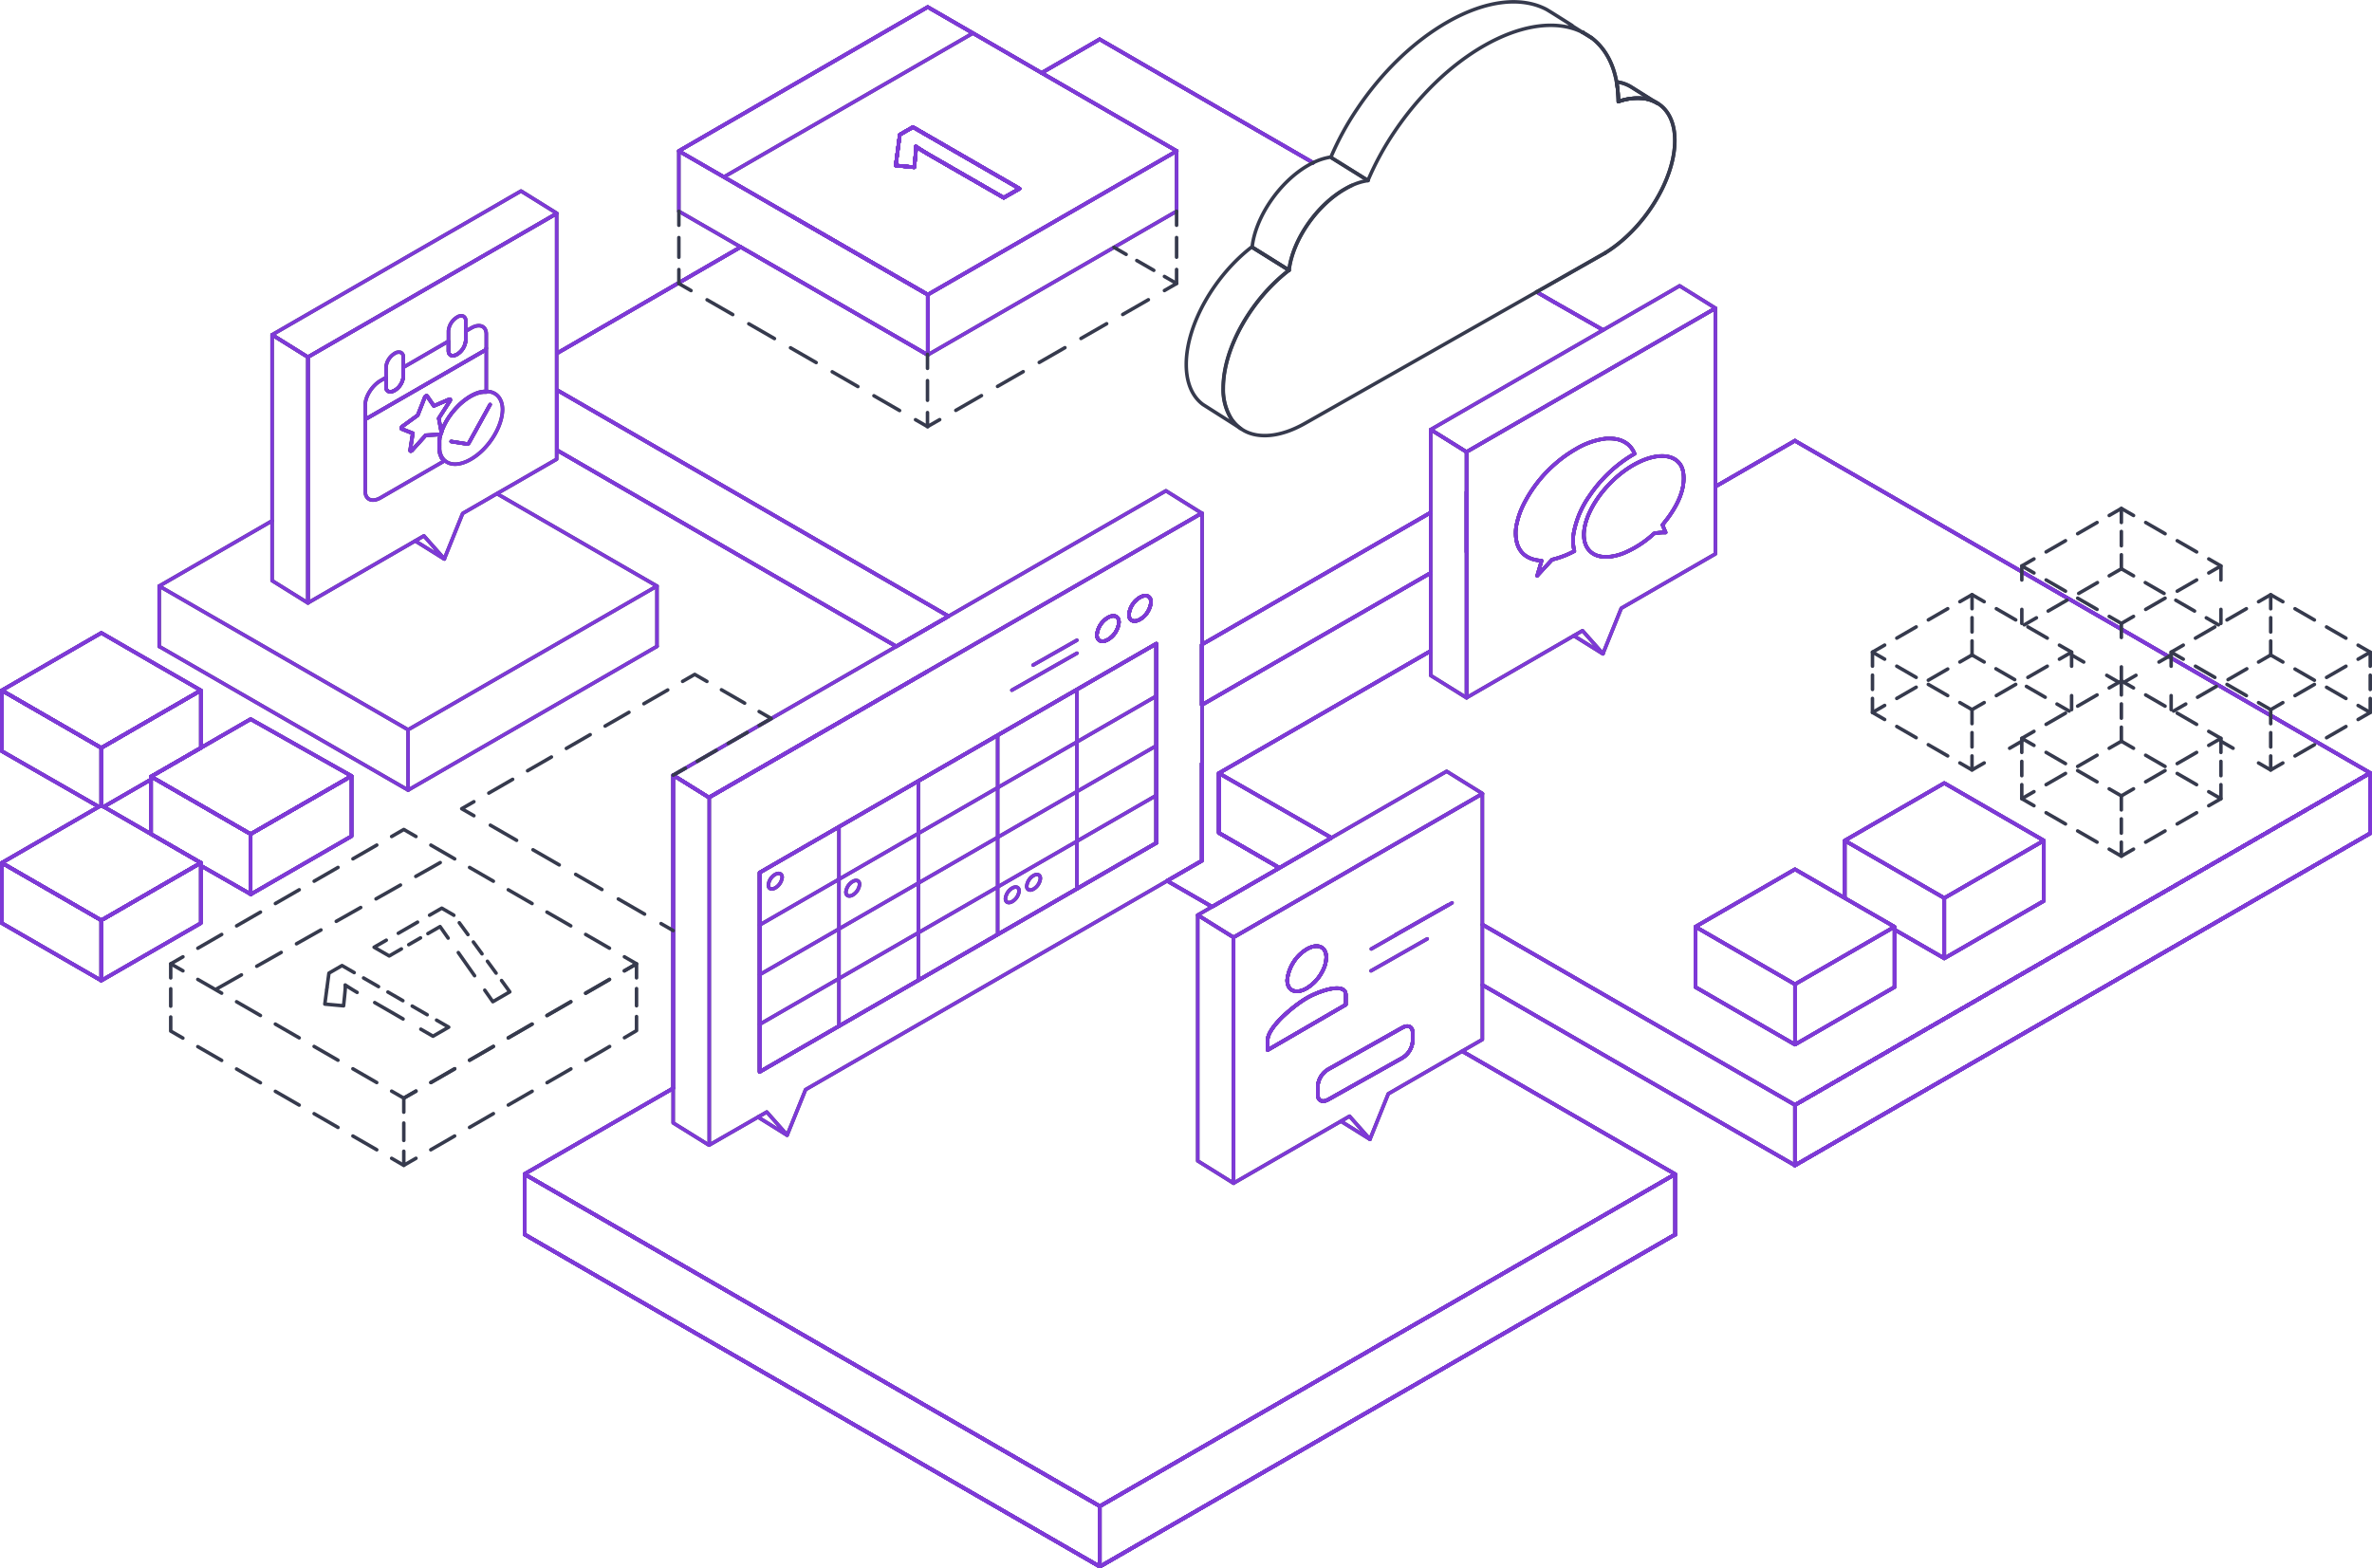 <svg xmlns="http://www.w3.org/2000/svg" viewBox="0 0 675.26 446.59"><defs><style>.cls-1,.cls-10,.cls-11,.cls-12,.cls-13,.cls-14,.cls-15,.cls-16,.cls-17,.cls-18,.cls-19,.cls-2,.cls-20,.cls-21,.cls-22,.cls-23,.cls-24,.cls-25,.cls-26,.cls-27,.cls-28,.cls-29,.cls-3,.cls-30,.cls-31,.cls-32,.cls-33,.cls-4,.cls-5,.cls-6,.cls-7,.cls-8,.cls-9{fill:none;stroke-linecap:round;stroke-linejoin:round;}.cls-1,.cls-10,.cls-11,.cls-12,.cls-13,.cls-14,.cls-15,.cls-16,.cls-17,.cls-18,.cls-19,.cls-2,.cls-20,.cls-21,.cls-22,.cls-23,.cls-24,.cls-25,.cls-26,.cls-27,.cls-28,.cls-29,.cls-30,.cls-31,.cls-32,.cls-33,.cls-4,.cls-5,.cls-6,.cls-7,.cls-8,.cls-9{stroke:#363a4d;}.cls-2{fill-rule:evenodd;}.cls-3{stroke:#7e39d7;}.cls-4{stroke-dasharray:7.83 4.89;}.cls-5{stroke-dasharray:7.84 4.9;}.cls-6{stroke-dasharray:4.89 3.06;}.cls-7{stroke-dasharray:7.84 4.9;}.cls-8{stroke-dasharray:4.95 3.09;}.cls-9{stroke-dasharray:7.84 4.9;}.cls-10{stroke-dasharray:8.63 5.39;}.cls-11{stroke-dasharray:7.84 4.9;}.cls-12{stroke-dasharray:7.63 4.77;}.cls-13{stroke-dasharray:6.26 3.91;}.cls-14{stroke-dasharray:5.6 3.5;}.cls-15{stroke-dasharray:8.43 5.27;}.cls-16{stroke-dasharray:5.59 3.5;}.cls-17{stroke-dasharray:8.43 5.27;}.cls-18{stroke-dasharray:6.38 3.99;}.cls-19{stroke-dasharray:4.08 2.55;}.cls-20{stroke-dasharray:6.17 3.86;}.cls-21{stroke-dasharray:6.17 3.86;}.cls-22{stroke-dasharray:6.38 3.99;}.cls-23{stroke-dasharray:4.08 2.55;}.cls-24{stroke-dasharray:0.38 0.24;}.cls-25{stroke-dasharray:9.33 5.83;}.cls-26{stroke-dasharray:4.92 3.08;}.cls-27{stroke-dasharray:4.92 3.08 4.92 3.08;}.cls-28{stroke-dasharray:4.18 2.61;}.cls-29{stroke-dasharray:4.18 2.61 4.18 2.61;}.cls-30{stroke-dasharray:6.33 3.95;}.cls-31{stroke-dasharray:3.87 2.42;}.cls-32{stroke-dasharray:8.06 5.04;}.cls-33{stroke-dasharray:8 5;}</style></defs><title>Asset 2</title><g id="Layer_2" data-name="Layer 2"><g id="E4"><g id="R"><g id="line"><g id="LWPOLYLINE"><polygon class="cls-1" points="417.5 128.68 417.5 198.69 417.49 198.69 407.29 192.34 407.29 122.33 417.49 128.69 417.5 128.68"/><line class="cls-1" x1="448.06" y1="181.04" x2="456.33" y2="186.19"/></g><path class="cls-1" d="M486.58,88.79,467,100.1,417.5,128.67v70L448.06,181l2.45-1.42h0l5.81,6.56,5.22-12.94h0l9.74-5.63,2.15-1.24,14.9-8.6v-70Zm-38.59,63a13,13,0,0,0,.19,5.16,26,26,0,0,1-5.93,2.32l-.42.11L439,162.43l-1.4,1.53,1-3.4.27-.9-.68-.07c-3.31-.33-5.56-2.09-6.35-5a11.44,11.44,0,0,1,0-5.66,22.21,22.21,0,0,1,1.57-4.63,37.45,37.45,0,0,1,8.51-11.5,37,37,0,0,1,6.81-5,21.73,21.73,0,0,1,8.51-2.93l1,0c3.44,0,6,1.56,7.1,4.34l-.08.05a35.36,35.36,0,0,0-4.36,2.93l0,0a39.16,39.16,0,0,0-8.39,9A26.78,26.78,0,0,0,448,151.75Zm30.25-10.27a23.94,23.94,0,0,1-2.17,4.17h0c-.63,1-1.35,2-2.17,3l-.62.81.25.59c.2.53.43,1,.64,1.55a16.28,16.28,0,0,0-2.89.2l-.34.06-.33.27a29.19,29.19,0,0,1-8.56,5.43c-3,1.13-5.63,1.29-7.61.53a5.19,5.19,0,0,1-2-1.36c-1.4-1.49-1.88-3.95-1.3-6.75.69-3.63,3.13-8,6.5-11.62,4.58-5,10.31-8.22,14.93-8.51,2.72-.15,4.85.79,5.95,2.68S479.64,138,478.24,141.48Z"/><polygon class="cls-1" points="488.35 87.75 488.35 87.78 486.58 88.8 466.99 100.11 417.5 128.68 417.49 128.69 407.29 122.33 414.87 117.95 447.62 99.03 456.38 93.97 462.49 90.44 475.96 82.67 478.15 81.39 479.99 82.53 481.06 83.2 488.35 87.75"/><path class="cls-1" d="M478.24,141.48a23.94,23.94,0,0,1-2.17,4.17h0c-.63,1-1.35,2-2.17,3l-.62.81.25.59c.2.53.43,1,.64,1.55a16.28,16.28,0,0,0-2.89.2l-.34.06-.33.27a29.19,29.19,0,0,1-8.56,5.43c-3,1.13-5.63,1.29-7.61.53a5.19,5.19,0,0,1-2-1.36c-1.4-1.49-1.88-3.95-1.3-6.75.69-3.63,3.13-8,6.5-11.62,4.58-5,10.31-8.22,14.93-8.51,2.72-.15,4.85.79,5.95,2.68S479.64,138,478.24,141.48Z"/><path class="cls-1" d="M465.33,129.19l-.08.05a35.36,35.36,0,0,0-4.36,2.93l0,0a39.16,39.16,0,0,0-8.39,9A26.78,26.78,0,0,0,448,151.75a13,13,0,0,0,.19,5.16,26,26,0,0,1-5.93,2.32l-.42.11L439,162.43l-1.4,1.53,1-3.4.27-.9-.68-.07c-3.31-.33-5.56-2.09-6.35-5a11.44,11.44,0,0,1,0-5.66,22.21,22.21,0,0,1,1.57-4.63,37.45,37.45,0,0,1,8.51-11.5,37,37,0,0,1,6.81-5,21.73,21.73,0,0,1,8.51-2.93l1,0C461.67,124.8,464.23,126.41,465.33,129.19Z"/><path class="cls-2" d="M399.16,292.65l-21,11.81a6.15,6.15,0,0,0-3,4.69v2.62c0,1.66,1.35,2.25,3,1.31l21-11.81a6.12,6.12,0,0,0,3-4.69V294C402.15,292.3,400.81,291.71,399.16,292.65Z"/><g id="LWPOLYLINE-2" data-name="LWPOLYLINE"><polygon class="cls-1" points="351.18 266.9 351.18 336.92 351.17 336.92 340.97 330.56 340.97 260.56 351.17 266.92 351.18 266.9"/><line class="cls-1" x1="381.74" y1="319.27" x2="390.01" y2="324.42"/></g><g id="LWPOLYLINE-3" data-name="LWPOLYLINE"><polygon class="cls-1" points="422.03 225.97 422.03 226 417.44 228.66 389.72 244.66 374.85 253.25 355.65 264.32 351.4 266.77 351.18 266.9 351.17 266.92 340.97 260.56 345.06 258.2 364.24 247.13 379.06 238.56 406.82 222.51 411.83 219.63 422.03 225.97"/></g><path class="cls-1" d="M374.85,253.24l-19.2,11.08-4.25,2.45-.22.13v70l30.56-17.64,2.45-1.42h0l5.81,6.56,5.22-12.94h0l.48-.28,4.48-2.59,6.93-4,9.14-5.27L422,296V226l-4.59,2.65-27.72,16m22.62,13-15,8.53m-36.44,30c0-3.7,7.42-9.86,11.13-12s11.12-4.59,11.12-.89v2.78L360.88,299Zm41.27.38a6.12,6.12,0,0,1-3,4.69l-21,11.81c-1.65.94-3,.35-3-1.31v-2.62a6.15,6.15,0,0,1,3-4.69l21-11.81c1.65-.94,3-.35,3,1.31ZM372,281.4c-3.07,1.79-5.56.74-5.56-2.33a11.77,11.77,0,0,1,5.56-8.79c3.07-1.78,5.56-.74,5.56,2.34a8.63,8.63,0,0,1-1,3.77A12.2,12.2,0,0,1,372,281.4Z"/><path class="cls-1" d="M366.45,279.07a11.77,11.77,0,0,1,5.56-8.79c3.07-1.78,5.56-.74,5.56,2.34a8.63,8.63,0,0,1-1,3.77,12.2,12.2,0,0,1-4.55,5C368.94,283.19,366.45,282.14,366.45,279.07Z"/><path class="cls-1" d="M383.13,286.08,360.88,299V296.2c0-3.7,7.42-9.86,11.13-12s11.12-4.59,11.12-.89Z"/><path class="cls-1" d="M402.15,294v2.62a6.12,6.12,0,0,1-3,4.69l-21,11.81c-1.65.94-3,.35-3-1.31v-2.62a6.15,6.15,0,0,1,3-4.69l21-11.81C400.81,291.71,402.15,292.3,402.15,294Z"/><line class="cls-1" x1="374.85" y1="253.24" x2="389.72" y2="244.65"/><line class="cls-1" x1="412.34" y1="257.68" x2="397.32" y2="266.21"/><path class="cls-1" d="M372,284.19c-3.71,2.15-11.13,8.31-11.13,12V299l22.25-12.9V283.3C383.13,279.6,375.72,282,372,284.19Zm0-13.91a11.77,11.77,0,0,0-5.56,8.79c0,3.07,2.49,4.12,5.56,2.33a12.2,12.2,0,0,0,4.55-5,8.63,8.63,0,0,0,1-3.77C377.57,269.54,375.08,268.5,372,270.28Z"/><path class="cls-2" d="M413.37,257.09l-1,.59m-15,8.53-7,4"/><path class="cls-2" d="M406.3,267.34l-16,9.1"/><g id="LWPOLYLINE-4" data-name="LWPOLYLINE"><polyline class="cls-1" points="191.64 309.88 191.64 319.74 201.84 326.08 201.85 326.08"/><line class="cls-1" x1="215.77" y1="318.08" x2="224.04" y2="323.23"/></g><g id="LWPOLYLINE-5" data-name="LWPOLYLINE"><polygon class="cls-1" points="342.11 146.13 280.63 181.6 265.76 190.19 265.75 190.19 263.9 191.26 230.18 210.72 201.85 227.07 201.84 227.09 191.64 220.74 219.57 204.6 255.15 184.06 270.03 175.47 331.91 139.75 342.11 146.13"/></g><path class="cls-1" d="M318.54,177.21a6.41,6.41,0,0,1-3.13,4.91c-1.73,1-3.14.38-3.14-1.35a6.46,6.46,0,0,1,3.14-4.92C317.14,174.87,318.54,175.47,318.54,177.21Z"/><path class="cls-1" d="M327.66,171.45a6.41,6.41,0,0,1-3.13,4.92c-1.73,1-3.14.38-3.14-1.35a6.44,6.44,0,0,1,3.14-4.92C326.26,169.12,327.66,169.72,327.66,171.45Z"/><path class="cls-1" d="M324.53,170.1c1.73-1,3.13-.38,3.13,1.35a6.41,6.41,0,0,1-3.13,4.92c-1.73,1-3.14.38-3.14-1.35A6.44,6.44,0,0,1,324.53,170.1Zm-9.12,5.75c1.73-1,3.13-.38,3.13,1.36a6.41,6.41,0,0,1-3.13,4.91c-1.73,1-3.14.38-3.14-1.35A6.46,6.46,0,0,1,315.41,175.85ZM329.17,240l-7.78,4.49L216.26,305.21V248.46l112.91-65.17Zm-48.53-58.43-14.88,8.58h0l-1.85,1.07-62,35.83v99l13.92-8,2.46-1.41,5.81,6.56,5.23-12.94,103-59.48,9.87-5.7v-99Z"/><polygon class="cls-1" points="329.17 183.29 329.17 240.04 321.39 244.53 216.26 305.21 216.26 248.47 329.17 183.29"/><line class="cls-1" x1="329.17" y1="212.35" x2="216.27" y2="277.53"/><line class="cls-1" x1="329.17" y1="226.49" x2="216.27" y2="291.66"/><line class="cls-1" x1="329.17" y1="198.21" x2="216.27" y2="263.39"/><polygon class="cls-1" points="329.17 183.29 329.17 240.04 321.39 244.53 216.26 305.21 216.26 248.47 329.17 183.29"/><line class="cls-1" x1="216.26" y1="305.23" x2="216.26" y2="248.49"/><line class="cls-1" x1="238.84" y1="292.2" x2="238.84" y2="235.45"/><line class="cls-1" x1="261.43" y1="279.16" x2="261.43" y2="222.41"/><line class="cls-1" x1="284.01" y1="266.12" x2="284.01" y2="209.37"/><line class="cls-1" x1="306.59" y1="253.08" x2="306.59" y2="196.34"/><line class="cls-1" x1="329.17" y1="240.05" x2="329.17" y2="183.3"/><path class="cls-2" d="M315.41,175.85a6.46,6.46,0,0,0-3.14,4.92c0,1.73,1.41,2.33,3.14,1.35a6.41,6.41,0,0,0,3.13-4.91C318.54,175.47,317.14,174.87,315.41,175.85Z"/><path class="cls-2" d="M324.53,170.1a6.44,6.44,0,0,0-3.14,4.92c0,1.73,1.41,2.33,3.14,1.35a6.41,6.41,0,0,0,3.13-4.92C327.66,169.72,326.26,169.12,324.53,170.1Z"/><path class="cls-2" d="M306.57,182.3l-12.47,7.08"/><path class="cls-2" d="M306.58,186l-18.53,10.53"/><path class="cls-2" d="M220.67,249c1.08-.61,2-.23,2,.84a4,4,0,0,1-2,3c-1.07.61-1.94.23-1.94-.84A4,4,0,0,1,220.67,249Z"/><path class="cls-2" d="M242.76,251c1.07-.61,1.94-.23,1.94.84a4,4,0,0,1-1.94,3c-1.08.61-1.95.23-1.95-.84A4,4,0,0,1,242.76,251Z"/><path class="cls-2" d="M288.17,252.88c1.08-.61,1.95-.24,1.95.83a4,4,0,0,1-1.95,3c-1.07.61-1.94.24-1.94-.84A4,4,0,0,1,288.17,252.88Z"/><path class="cls-2" d="M294.23,249.31c1.08-.61,1.95-.23,1.95.84a4,4,0,0,1-1.95,3c-1.07.61-1.94.23-1.94-.84A4,4,0,0,1,294.23,249.31Z"/><g id="line_l"><g id="LINE-2" data-name="LINE"><line class="cls-1" x1="674.76" y1="220.09" x2="674.76" y2="237.28"/><line class="cls-1" x1="674.76" y1="220.09" x2="674.76" y2="237.28"/><line class="cls-1" x1="674.76" y1="220.09" x2="674.76" y2="220.09"/><line class="cls-1" x1="674.76" y1="237.28" x2="674.76" y2="237.28"/></g><g id="LINE-3" data-name="LINE"><line class="cls-1" x1="674.76" y1="237.28" x2="510.99" y2="331.84"/><line class="cls-1" x1="674.76" y1="237.28" x2="510.99" y2="331.84"/><line class="cls-1" x1="674.76" y1="237.28" x2="674.76" y2="237.28"/><line class="cls-1" x1="510.99" y1="331.84" x2="510.99" y2="331.84"/></g><g id="LINE-4" data-name="LINE"><line class="cls-1" x1="510.99" y1="314.64" x2="510.99" y2="314.64"/></g><g id="LINE-5" data-name="LINE"><line class="cls-1" x1="510.99" y1="331.84" x2="510.99" y2="331.84"/></g><g id="LINE-6" data-name="LINE"><line class="cls-1" x1="476.88" y1="312.14" x2="476.88" y2="312.14"/><line class="cls-1" x1="510.99" y1="331.84" x2="510.99" y2="331.84"/></g><g id="LINE-7" data-name="LINE"><line class="cls-1" x1="510.99" y1="314.64" x2="674.76" y2="220.09"/></g><g id="LINE-8" data-name="LINE"><line class="cls-1" x1="510.99" y1="314.64" x2="674.76" y2="220.09"/></g><g id="LINE-9" data-name="LINE"><line class="cls-1" x1="510.99" y1="314.64" x2="674.76" y2="220.09"/></g><g id="LINE-10" data-name="LINE"><polyline class="cls-1" points="422.03 263.27 510.98 314.63 510.98 314.64 510.98 331.83 422.03 280.46"/></g><g id="LINE-11" data-name="LINE"><polyline class="cls-1" points="346.99 220.16 346.99 237.16 364.24 247.13 345.06 258.2 332.24 250.81 342.11 245.1 342.11 217.38"/><polygon class="cls-1" points="379.06 238.56 364.24 247.13 346.99 237.16 346.99 220.16 379.06 238.56"/></g><g id="LINE-12" data-name="LINE"><line class="cls-1" x1="510.98" y1="125.49" x2="488.35" y2="138.55"/><line class="cls-1" x1="407.29" y1="185.35" x2="346.99" y2="220.16"/></g><g id="LINE-13" data-name="LINE"><polyline class="cls-1" points="510.98 125.5 575.57 162.79 589.01 170.56 603.91 179.16 617.35 186.93 617.36 186.94 618.08 187.34 631.53 195.12 646.42 203.72 659.87 211.49 674.76 220.09"/></g><g id="LINE-14" data-name="LINE"><line class="cls-1" x1="476.88" y1="351.53" x2="313.11" y2="446.09"/><line class="cls-1" x1="476.88" y1="351.53" x2="313.11" y2="446.09"/><line class="cls-1" x1="476.88" y1="351.53" x2="476.88" y2="351.53"/><line class="cls-1" x1="313.11" y1="446.09" x2="313.11" y2="446.09"/></g><g id="LINE-15" data-name="LINE"><line class="cls-1" x1="313.11" y1="428.89" x2="149.33" y2="334.34"/><line class="cls-1" x1="313.11" y1="428.89" x2="149.33" y2="334.34"/><line class="cls-1" x1="313.11" y1="428.89" x2="313.11" y2="428.89"/><line class="cls-1" x1="149.33" y1="334.34" x2="149.33" y2="334.34"/></g><g id="LINE-16" data-name="LINE"><line class="cls-1" x1="149.33" y1="351.49" x2="313.11" y2="446.09"/><line class="cls-1" x1="149.33" y1="351.49" x2="313.11" y2="446.09"/><line class="cls-1" x1="149.33" y1="351.49" x2="149.33" y2="351.49"/><line class="cls-1" x1="313.11" y1="446.09" x2="313.11" y2="446.09"/></g><g id="LINE-17" data-name="LINE"><line class="cls-1" x1="313.11" y1="428.89" x2="313.11" y2="446.09"/></g><g id="LINE-18" data-name="LINE"><line class="cls-1" x1="313.11" y1="428.89" x2="476.88" y2="334.34"/></g><g id="LINE-19" data-name="LINE"><line class="cls-1" x1="313.11" y1="428.89" x2="476.88" y2="334.34"/></g><g id="LINE-20" data-name="LINE"><polyline class="cls-1" points="201.85 227.09 230.18 210.74 263.9 191.26 230.18 210.72 201.85 227.07 201.84 227.09 191.64 220.74"/><line class="cls-1" x1="191.64" y1="309.88" x2="191.64" y2="220.87"/><line class="cls-1" x1="191.64" y1="309.88" x2="149.33" y2="334.29"/></g><g id="LINE-21" data-name="LINE"><line class="cls-1" x1="476.88" y1="334.34" x2="476.88" y2="351.53"/></g><g id="LINE-22" data-name="LINE"><line class="cls-1" x1="149.33" y1="334.34" x2="149.33" y2="351.49"/></g><g id="LINE-23" data-name="LINE"><polyline class="cls-1" points="407.29 163.13 342.11 200.75 342.11 183.56 407.29 145.94"/><line class="cls-1" x1="417.5" y1="140.03" x2="417.5" y2="157.22"/></g><g id="LINE-24" data-name="LINE"><polygon class="cls-1" points="270.03 175.47 255.15 184.06 158.52 128.16 158.52 111.03 270.03 175.47"/></g><g id="LINE-25" data-name="LINE"><polyline class="cls-1" points="225.74 61.73 264.11 83.88 264.11 101.06 264.03 101.02 210.87 70.33"/><polyline class="cls-1" points="158.52 100.63 193.25 80.53 210.87 70.33"/><line class="cls-1" x1="313.05" y1="11.19" x2="296.52" y2="20.76"/></g><g id="LINE-26" data-name="LINE"><path class="cls-1" d="M296.52,20.76,277,9.45h0L264.1,2,193.25,43l.33.19,32.16,18.57,38.37,22.15L335,43ZM285.74,56.3,266.13,45q-3.51-2-5.41-3.3a7.34,7.34,0,0,1,0,1.26c0,.47-.17,2-.45,4.67L255,47.12l.33-2.5.83-6.28,3.74-2.15,5,2.89,25.36,14.64Z"/><path class="cls-1" d="M290.22,53.72l-4.48,2.58L266.13,45q-3.51-2-5.41-3.3a7.34,7.34,0,0,1,0,1.26c0,.47-.17,2-.45,4.67L255,47.12l.33-2.5.83-6.28,3.74-2.15,5,2.89Z"/><line class="cls-1" x1="442.61" y1="86.12" x2="437.43" y2="83.13"/><line class="cls-1" x1="373.83" y1="46.34" x2="313.05" y2="11.19"/><line class="cls-1" x1="456.38" y1="93.97" x2="442.61" y2="86.12"/></g><g id="LINE-27" data-name="LINE"><line class="cls-1" x1="476.88" y1="334.33" x2="416.27" y2="299.33"/></g><g id="LWPOLYLINE-6" data-name="LWPOLYLINE"><line class="cls-1" x1="525.16" y1="239.35" x2="525.16" y2="255.72"/></g><g id="LWPOLYLINE-7" data-name="LWPOLYLINE"><polyline class="cls-1" points="539.33 264.7 553.5 272.89 581.85 256.53 581.85 239.35 553.5 222.98 525.16 239.35 553.5 255.72 581.85 239.35"/></g><g id="LWPOLYLINE-8" data-name="LWPOLYLINE"><line class="cls-1" x1="553.5" y1="255.72" x2="553.5" y2="272.89"/></g><g id="LWPOLYLINE-9" data-name="LWPOLYLINE"><polyline class="cls-1" points="482.65 263.89 482.65 281.07 510.99 297.44 539.33 281.07 539.33 263.9 510.99 247.53 482.65 263.89 510.99 280.26 539.33 263.9"/></g><g id="LWPOLYLINE-10" data-name="LWPOLYLINE"><line class="cls-1" x1="510.99" y1="280.26" x2="510.99" y2="297.44"/></g><g id="LWPOLYLINE-11" data-name="LWPOLYLINE"><polygon class="cls-1" points="100.07 220.96 71.35 237.5 43.01 221.13 57.19 212.95 57.19 212.94 63.37 209.37 71.35 204.77 100.07 220.96"/></g><g id="LWPOLYLINE-12" data-name="LWPOLYLINE"><polygon class="cls-1" points="57.18 245.69 28.84 262.06 0.5 245.69 14.67 237.5 28.13 229.72 28.14 229.72 28.14 229.72 28.84 229.31 29.54 229.72 43.01 237.5 57.18 245.69"/><polygon class="cls-1" points="28.84 262.05 28.84 279.22 0.5 262.85 0.5 245.68 28.84 262.05"/></g><g id="LWPOLYLINE-13" data-name="LWPOLYLINE"><polygon class="cls-1" points="100.08 220.96 100.08 238.1 71.42 254.64 71.35 254.6 71.35 237.5 100.07 220.96 100.08 220.96"/><polygon class="cls-1" points="57.18 245.68 57.18 262.86 28.84 279.22 28.84 262.05 57.18 245.68"/><line class="cls-1" x1="71.42" y1="254.64" x2="71.35" y2="254.69"/></g><g id="LWPOLYLINE-14" data-name="LWPOLYLINE"><polygon class="cls-1" points="28.84 212.96 28.84 229.31 28.14 229.72 28.14 229.72 28.13 229.72 0.5 213.88 0.5 196.59 28.84 212.96"/></g><g id="LWPOLYLINE-15" data-name="LWPOLYLINE"><polygon class="cls-1" points="57.19 196.59 28.84 212.96 0.5 196.59 21.15 184.66 28.85 180.22 36.53 184.66 57.19 196.59"/><polygon class="cls-1" points="71.35 237.5 71.35 254.6 57.18 246.49 57.18 245.68 43.01 237.5 43.01 221.13 71.35 237.5"/><polygon class="cls-1" points="57.19 196.59 57.19 212.96 43.01 221.13 43.01 221.94 29.54 229.72 28.84 229.31 28.84 212.96 57.19 196.59"/></g><g id="LINE-28" data-name="LINE"><line class="cls-1" x1="674.76" y1="220.09" x2="674.76" y2="237.28"/><line class="cls-1" x1="674.76" y1="220.09" x2="674.76" y2="237.28"/><line class="cls-1" x1="674.76" y1="220.09" x2="674.76" y2="220.09"/><line class="cls-1" x1="674.76" y1="237.28" x2="674.76" y2="237.28"/></g><g id="LINE-29" data-name="LINE"><line class="cls-1" x1="674.76" y1="237.28" x2="510.99" y2="331.84"/><line class="cls-1" x1="674.76" y1="237.28" x2="510.99" y2="331.84"/><line class="cls-1" x1="674.76" y1="237.28" x2="674.76" y2="237.28"/><line class="cls-1" x1="510.99" y1="331.84" x2="510.99" y2="331.84"/></g><g id="LINE-30" data-name="LINE"><line class="cls-1" x1="510.99" y1="314.64" x2="510.99" y2="314.64"/></g><g id="LINE-31" data-name="LINE"><line class="cls-1" x1="510.99" y1="331.84" x2="510.99" y2="331.84"/></g><g id="LINE-32" data-name="LINE"><line class="cls-1" x1="476.88" y1="312.14" x2="476.88" y2="312.14"/><line class="cls-1" x1="510.99" y1="331.84" x2="510.99" y2="331.84"/></g><g id="LINE-33" data-name="LINE"><line class="cls-1" x1="510.99" y1="314.64" x2="674.76" y2="220.09"/></g><g id="LINE-34" data-name="LINE"><line class="cls-1" x1="510.99" y1="314.64" x2="674.76" y2="220.09"/></g><g id="LINE-35" data-name="LINE"><line class="cls-1" x1="510.99" y1="314.64" x2="674.76" y2="220.09"/></g><g id="LINE-36" data-name="LINE"><polyline class="cls-1" points="422.03 263.27 510.98 314.63 510.98 314.64 510.98 331.83 422.03 280.46"/></g><g id="LINE-37" data-name="LINE"><polyline class="cls-1" points="346.99 220.16 346.99 237.16 364.24 247.13 345.06 258.2 332.24 250.81 342.11 245.1 342.11 217.38"/><polygon class="cls-1" points="379.06 238.56 364.24 247.13 346.99 237.16 346.99 220.16 379.06 238.56"/></g><g id="LINE-38" data-name="LINE"><line class="cls-1" x1="510.98" y1="125.49" x2="488.35" y2="138.55"/><line class="cls-1" x1="407.29" y1="185.35" x2="346.99" y2="220.16"/></g><g id="LINE-39" data-name="LINE"><polyline class="cls-1" points="510.98 125.5 575.57 162.79 589.01 170.56 603.91 179.16 617.35 186.93 617.36 186.94 618.08 187.34 631.53 195.12 646.42 203.72 659.87 211.49 674.76 220.09"/></g><g id="LINE-40" data-name="LINE"><line class="cls-1" x1="476.88" y1="351.53" x2="313.11" y2="446.09"/><line class="cls-1" x1="476.88" y1="351.53" x2="313.11" y2="446.09"/><line class="cls-1" x1="476.88" y1="351.53" x2="476.88" y2="351.53"/><line class="cls-1" x1="313.11" y1="446.09" x2="313.11" y2="446.09"/></g><g id="LINE-41" data-name="LINE"><line class="cls-1" x1="313.11" y1="428.89" x2="149.33" y2="334.34"/><line class="cls-1" x1="313.11" y1="428.89" x2="149.33" y2="334.34"/><line class="cls-1" x1="313.11" y1="428.89" x2="313.11" y2="428.89"/><line class="cls-1" x1="149.33" y1="334.34" x2="149.33" y2="334.34"/></g><g id="LINE-42" data-name="LINE"><line class="cls-1" x1="149.33" y1="351.49" x2="313.11" y2="446.09"/><line class="cls-1" x1="149.33" y1="351.49" x2="313.11" y2="446.09"/><line class="cls-1" x1="149.33" y1="351.49" x2="149.33" y2="351.49"/><line class="cls-1" x1="313.11" y1="446.09" x2="313.11" y2="446.09"/></g><g id="LINE-43" data-name="LINE"><line class="cls-1" x1="313.11" y1="428.89" x2="313.11" y2="446.09"/></g><g id="LINE-44" data-name="LINE"><line class="cls-1" x1="313.11" y1="428.89" x2="476.88" y2="334.34"/></g><g id="LINE-45" data-name="LINE"><line class="cls-1" x1="313.11" y1="428.89" x2="476.88" y2="334.34"/></g><g id="LINE-46" data-name="LINE"><polyline class="cls-1" points="201.85 227.09 230.18 210.74 263.9 191.26 230.18 210.72 201.85 227.07 201.84 227.09 191.64 220.74"/><line class="cls-1" x1="191.64" y1="309.88" x2="191.64" y2="220.87"/><line class="cls-1" x1="191.64" y1="309.88" x2="149.33" y2="334.29"/></g><g id="LINE-47" data-name="LINE"><line class="cls-1" x1="476.88" y1="334.34" x2="476.88" y2="351.53"/></g><g id="LINE-48" data-name="LINE"><line class="cls-1" x1="149.33" y1="334.34" x2="149.33" y2="351.49"/></g><g id="LINE-49" data-name="LINE"><polyline class="cls-1" points="407.29 163.13 342.11 200.75 342.11 183.56 407.29 145.94"/><line class="cls-1" x1="417.5" y1="140.03" x2="417.5" y2="157.22"/></g><g id="LINE-50" data-name="LINE"><polygon class="cls-1" points="270.03 175.47 255.15 184.06 158.52 128.16 158.52 111.03 270.03 175.47"/></g><g id="LINE-51" data-name="LINE"><polyline class="cls-1" points="225.74 61.73 264.11 83.88 264.11 101.06 264.03 101.02 210.87 70.33"/><polyline class="cls-1" points="158.52 100.63 193.25 80.53 210.87 70.33"/><line class="cls-1" x1="313.05" y1="11.19" x2="296.52" y2="20.76"/></g><g id="LINE-52" data-name="LINE"><path class="cls-1" d="M296.52,20.76,277,9.45h0L264.1,2,193.25,43l.33.19,32.16,18.57,38.37,22.15L335,43ZM285.74,56.3,266.13,45q-3.51-2-5.41-3.3a7.34,7.34,0,0,1,0,1.26c0,.47-.17,2-.45,4.67L255,47.12l.33-2.5.83-6.28,3.74-2.15,5,2.89,25.36,14.64Z"/><path class="cls-1" d="M290.22,53.72l-4.48,2.58L266.13,45q-3.51-2-5.41-3.3a7.34,7.34,0,0,1,0,1.26c0,.47-.17,2-.45,4.67L255,47.12l.33-2.5.83-6.28,3.74-2.15,5,2.89Z"/><line class="cls-1" x1="442.61" y1="86.12" x2="437.43" y2="83.13"/><line class="cls-1" x1="373.83" y1="46.34" x2="313.05" y2="11.19"/><line class="cls-1" x1="456.38" y1="93.97" x2="442.61" y2="86.12"/></g><g id="LINE-53" data-name="LINE"><line class="cls-1" x1="476.88" y1="334.33" x2="416.27" y2="299.33"/></g><g id="LWPOLYLINE-16" data-name="LWPOLYLINE"><line class="cls-1" x1="525.16" y1="239.35" x2="525.16" y2="255.72"/></g><g id="LWPOLYLINE-17" data-name="LWPOLYLINE"><polyline class="cls-1" points="539.33 264.7 553.5 272.89 581.85 256.53 581.85 239.35 553.5 222.98 525.16 239.35 553.5 255.72 581.85 239.35"/></g><g id="LWPOLYLINE-18" data-name="LWPOLYLINE"><line class="cls-1" x1="553.5" y1="255.72" x2="553.5" y2="272.89"/></g><g id="LWPOLYLINE-19" data-name="LWPOLYLINE"><polyline class="cls-1" points="482.65 263.89 482.65 281.07 510.99 297.44 539.33 281.07 539.33 263.9 510.99 247.53 482.65 263.89 510.99 280.26 539.33 263.9"/></g><g id="LWPOLYLINE-20" data-name="LWPOLYLINE"><line class="cls-1" x1="510.99" y1="280.26" x2="510.99" y2="297.44"/></g><g id="LWPOLYLINE-21" data-name="LWPOLYLINE"><polygon class="cls-1" points="100.07 220.96 71.35 237.5 43.01 221.13 57.19 212.95 57.19 212.94 63.37 209.37 71.35 204.77 100.07 220.96"/></g><g id="LWPOLYLINE-22" data-name="LWPOLYLINE"><polygon class="cls-1" points="57.18 245.69 28.84 262.06 0.5 245.69 14.67 237.5 28.13 229.72 28.14 229.72 28.14 229.72 28.84 229.31 29.54 229.72 43.01 237.5 57.18 245.69"/><polygon class="cls-1" points="28.84 262.05 28.84 279.22 0.5 262.85 0.5 245.68 28.84 262.05"/></g><g id="LWPOLYLINE-23" data-name="LWPOLYLINE"><polygon class="cls-1" points="100.08 220.96 100.08 238.1 71.42 254.64 71.35 254.6 71.35 237.5 100.07 220.96 100.08 220.96"/><polygon class="cls-1" points="57.18 245.68 57.18 262.86 28.84 279.22 28.84 262.05 57.18 245.68"/><line class="cls-1" x1="71.42" y1="254.64" x2="71.35" y2="254.69"/></g><g id="LWPOLYLINE-24" data-name="LWPOLYLINE"><polygon class="cls-1" points="28.84 212.96 28.84 229.31 28.14 229.72 28.14 229.72 28.13 229.72 0.5 213.88 0.5 196.59 28.84 212.96"/></g><g id="LWPOLYLINE-25" data-name="LWPOLYLINE"><polygon class="cls-1" points="57.19 196.59 28.84 212.96 0.5 196.59 21.15 184.66 28.85 180.22 36.53 184.66 57.19 196.59"/><polygon class="cls-1" points="71.35 237.5 71.35 254.6 57.18 246.49 57.18 245.68 43.01 237.5 43.01 221.13 71.35 237.5"/><polygon class="cls-1" points="57.19 196.59 57.19 212.96 43.01 221.13 43.01 221.94 29.54 229.72 28.84 229.31 28.84 212.96 57.19 196.59"/></g></g><g id="LWPOLYLINE-26" data-name="LWPOLYLINE"><polyline class="cls-1" points="193.25 43.16 193.25 60.16 210.87 70.33"/><polyline class="cls-1" points="264.11 101.06 317.13 70.44 334.95 60.15 334.95 60.13 334.96 60.13"/></g><g id="LWPOLYLINE-27" data-name="LWPOLYLINE"><line class="cls-1" x1="206.17" y1="50.34" x2="277.02" y2="9.42"/></g><g id="LINE-54" data-name="LINE"><line class="cls-1" x1="334.96" y1="42.95" x2="334.96" y2="60.14"/></g><g id="LINE-55" data-name="LINE"><line class="cls-1" x1="116.17" y1="207.78" x2="116.18" y2="224.98"/></g><g id="LINE-56" data-name="LINE"><line class="cls-1" x1="45.32" y1="166.89" x2="45.32" y2="184.07"/></g><g id="LWPOLYLINE-28" data-name="LWPOLYLINE"><polyline class="cls-1" points="187.03 184.05 116.18 224.98 45.32 184.07"/></g><g id="LWPOLYLINE-29" data-name="LWPOLYLINE"><polyline class="cls-1" points="141.5 140.59 187.02 166.88 116.17 207.79 45.32 166.88 77.46 148.31"/></g><g id="LINE-57" data-name="LINE"><line class="cls-1" x1="187.03" y1="166.87" x2="187.03" y2="184.05"/></g><g id="LWPOLYLINE-30" data-name="LWPOLYLINE"><polygon class="cls-1" points="87.67 101.67 87.67 171.69 87.66 171.69 77.46 165.34 77.46 95.33 87.66 101.69 87.67 101.67"/><line class="cls-1" x1="118.23" y1="154.04" x2="126.5" y2="159.19"/></g><path class="cls-1" d="M156.75,61.79,137.16,73.1,87.67,101.67v70L118.23,154l2.45-1.42h0l5.81,6.56,5.22-12.94h0l9.74-5.63,0,0,2.12-1.22,14.9-8.6v-70Z"/><polygon class="cls-1" points="158.52 60.74 158.52 60.77 156.75 61.8 137.16 73.11 87.67 101.67 87.66 101.69 77.46 95.33 85.04 90.95 117.79 72.03 126.55 66.97 132.66 63.45 146.13 55.66 148.32 54.4 150.16 55.53 151.23 56.2 158.52 60.74"/><path class="cls-1" d="M125.59,130.14a4.28,4.28,0,0,0,.26.42A4.28,4.28,0,0,1,125.59,130.14Zm0-6.77a.63.63,0,0,0,.09-.25Z"/><path class="cls-1" d="M134.11,93.43l-1.53.88V97a5.14,5.14,0,0,1-2.45,3.89c-1.36.79-2.46.32-2.46-1V97.16l-12.86,7.45v2.67a5.11,5.11,0,0,1-2.46,3.89c-1.36.78-2.46.32-2.46-1v-2.68l-1.53.89c-2.42,1.4-4.39,4.51-4.39,6.94v24.55c0,2.43,2,3.26,4.39,1.86l18.07-10.46-.12-.1a4,4,0,0,1-.32-.38l-.14-.19a4.28,4.28,0,0,1-.26-.42l-.09-.2a4.2,4.2,0,0,1-.22-.53c0-.08,0-.16-.08-.25l-.06-.24-.06-.26a1.55,1.55,0,0,1,0-.21c0-.1,0-.2-.05-.31s0-.11,0-.17,0-.32,0-.48v-.1a2.44,2.44,0,0,1,0-.27c0-.15,0-.3,0-.45s0-.14,0-.21l0-.29a1.94,1.94,0,0,1,0-.24c0-.09,0-.18,0-.26l0-.23c0-.09,0-.18.05-.26s0-.16,0-.24.07-.33.11-.49a4925265389440.33,4925265389440.33,0,0,0,.14-.5,1.66,1.66,0,0,1,.06-.21c0-.12.07-.24.11-.36l-.06.09a.77.77,0,0,1-.22.19.29.29,0,0,1-.17.06l-3.89.2-3.89,4.31a.48.48,0,0,1-.39.19c-.11,0-.17-.12-.14-.27l.74-4.78-3.15-1.25c-.1,0-.14-.16-.09-.32a.77.77,0,0,1,.29-.42l4.35-3.15,2-5.08a.82.82,0,0,1,.33-.4c.14-.08.27-.07.33,0l1.94,2.82,4.36-1.88c.14-.06.25,0,.29.07a.48.48,0,0,1-.09.43l-3.15,4.9.74,3.92a.19.19,0,0,1,0,.08v0l.12-.35a17.83,17.83,0,0,1,1-2.24c.06-.11.11-.22.17-.32l.15-.26c0-.08.09-.15.14-.23.2-.34.41-.68.64-1l.23-.33a21.32,21.32,0,0,1,1.62-2l.24-.26.48-.49a3.34,3.34,0,0,1,.33-.32c.25-.25.52-.48.78-.71l.23-.19a3.65,3.65,0,0,1,.31-.24l.19-.16.75-.53a2.92,2.92,0,0,1,.32-.21l.18-.12.37-.22a12.89,12.89,0,0,1,1.44-.72l.21-.08.2-.08.41-.14.5-.14a.53.53,0,0,1,.12,0,2.74,2.74,0,0,1,.39-.09l.11,0a3.47,3.47,0,0,1,.45-.06l.54,0h.19V95.29C138.51,92.86,136.54,92,134.11,93.43Zm4.3,5.73a.77.77,0,0,1-.36.58l-.27.16L104.7,119l-.27.16c-.2.12-.37,0-.37-.16"/><path class="cls-1" d="M114.81,101.65v5.63a5.11,5.11,0,0,1-2.46,3.89c-1.36.78-2.46.32-2.46-1v-5.64a5.09,5.09,0,0,1,2.46-3.88,2,2,0,0,1,1.74-.29A1.33,1.33,0,0,1,114.81,101.65Z"/><path class="cls-1" d="M132.58,91.35V97a5.14,5.14,0,0,1-2.45,3.89c-1.36.79-2.46.32-2.46-1V94.2a5.12,5.12,0,0,1,2.46-3.89,2,2,0,0,1,1.74-.28A1.32,1.32,0,0,1,132.58,91.35Z"/><path class="cls-1" d="M125.67,123.12l-.09.25A.63.63,0,0,0,125.67,123.12Z"/><path class="cls-1" d="M138.51,111.46h-.19l-.54,0a3.47,3.47,0,0,0-.45.06l-.11,0a2.74,2.74,0,0,0-.39.09.53.53,0,0,0-.12,0l-.5.14-.41.14-.2.08-.21.08a12.89,12.89,0,0,0-1.44.72l-.37.22-.18.12a2.92,2.92,0,0,0-.32.21l-.75.53-.19.16a3.65,3.65,0,0,0-.31.24l-.23.19c-.26.23-.53.46-.78.71a3.34,3.34,0,0,0-.33.32l-.48.49-.24.26a21.32,21.32,0,0,0-1.62,2l-.23.33c-.23.33-.44.67-.64,1,0,.08-.1.15-.14.23l-.15.26c-.06.1-.11.21-.17.32a17.83,17.83,0,0,0-1,2.24l-.12.35v0h0a.63.63,0,0,1-.09.25h0c0,.13-.08.25-.11.37a1.66,1.66,0,0,0-.06.21,4925265389440.33,4925265389440.33,0,0,1-.14.5c0,.16-.07.33-.11.49s0,.16,0,.24,0,.17-.05.26l0,.23c0,.08,0,.17,0,.26a1.94,1.94,0,0,0,0,.24l0,.29c0,.07,0,.14,0,.21s0,.3,0,.45a2.44,2.44,0,0,0,0,.27v.1c0,.16,0,.33,0,.48s0,.12,0,.17,0,.21.05.31a1.55,1.55,0,0,0,0,.21l.06.26.06.24c0,.09,0,.17.08.25a4.2,4.2,0,0,0,.22.53l.09.2a4.28,4.28,0,0,0,.26.42l.14.19a4,4,0,0,0,.32.38l.12.1c1.67,1.58,4.47,1.47,7.52-.3,5-2.88,9-9.27,9-14.26C143,113.47,141.27,111.48,138.51,111.46Zm1,3.74-6,10.87a.74.74,0,0,1-.28.3.32.32,0,0,1-.22.06l-4.58-.72"/><path class="cls-1" d="M128.45,125.71l4.58.72a.32.32,0,0,0,.22-.06.74.74,0,0,0,.28-.3l6-10.87"/><path class="cls-1" d="M125.58,123.37a.63.63,0,0,0,.09-.25Z"/><path class="cls-1" d="M128.07,114.21l-3.15,4.9.74,3.92a.19.19,0,0,1,0,.08h0l-.09.25h0l-.06.1a.77.77,0,0,1-.22.19.29.29,0,0,1-.17.06l-3.89.2-3.89,4.31a.48.48,0,0,1-.39.19c-.11,0-.17-.12-.14-.27l.74-4.78-3.15-1.25c-.1,0-.14-.16-.09-.32a.77.77,0,0,1,.29-.42l4.35-3.15,2-5.08a.82.82,0,0,1,.33-.4c.14-.08.27-.07.33,0l1.94,2.82,4.36-1.88c.14-.06.25,0,.29.07A.48.48,0,0,1,128.07,114.21Z"/><path class="cls-1" d="M138.41,99.16a.77.77,0,0,1-.36.58l-.27.16L104.7,119l-.27.16"/><g id="LWPOLYLINE-31" data-name="LWPOLYLINE"><polygon class="cls-3" points="417.5 128.68 417.5 198.69 417.49 198.69 407.29 192.34 407.29 122.33 417.49 128.69 417.5 128.68"/><line class="cls-3" x1="448.06" y1="181.04" x2="456.33" y2="186.19"/></g><path class="cls-3" d="M486.58,88.79,467,100.1,417.5,128.67v70L448.06,181l2.45-1.42h0l5.81,6.56,5.22-12.94h0l9.74-5.63,2.15-1.24,14.9-8.6v-70Zm-38.59,63a13,13,0,0,0,.19,5.16,26,26,0,0,1-5.93,2.32l-.42.11L439,162.43l-1.4,1.53,1-3.4.27-.9-.68-.07c-3.31-.33-5.56-2.09-6.35-5a11.44,11.44,0,0,1,0-5.66,22.21,22.21,0,0,1,1.57-4.63,37.45,37.45,0,0,1,8.51-11.5,37,37,0,0,1,6.81-5,21.73,21.73,0,0,1,8.51-2.93l1,0c3.44,0,6,1.56,7.1,4.34l-.08.05a35.36,35.36,0,0,0-4.36,2.93l0,0a39.16,39.16,0,0,0-8.39,9A26.78,26.78,0,0,0,448,151.75Zm30.25-10.27a23.94,23.94,0,0,1-2.17,4.17h0c-.63,1-1.35,2-2.17,3l-.62.81.25.59c.2.53.43,1,.64,1.55a16.28,16.28,0,0,0-2.89.2l-.34.06-.33.27a29.19,29.19,0,0,1-8.56,5.43c-3,1.13-5.63,1.29-7.61.53a5.19,5.19,0,0,1-2-1.36c-1.4-1.49-1.88-3.95-1.3-6.75.69-3.63,3.13-8,6.5-11.62,4.58-5,10.31-8.22,14.93-8.51,2.72-.15,4.85.79,5.95,2.68S479.64,138,478.24,141.48Z"/><polygon class="cls-3" points="488.35 87.75 488.35 87.78 486.58 88.8 466.99 100.11 417.5 128.68 417.49 128.69 407.29 122.33 414.87 117.95 447.62 99.03 456.38 93.97 462.49 90.44 475.96 82.67 478.15 81.39 479.99 82.53 481.06 83.2 488.35 87.75"/><path class="cls-3" d="M478.24,141.48a23.94,23.94,0,0,1-2.17,4.17h0c-.63,1-1.35,2-2.17,3l-.62.81.25.59c.2.53.43,1,.64,1.55a16.28,16.28,0,0,0-2.89.2l-.34.06-.33.27a29.19,29.19,0,0,1-8.56,5.43c-3,1.13-5.63,1.29-7.61.53a5.19,5.19,0,0,1-2-1.36c-1.4-1.49-1.88-3.95-1.3-6.75.69-3.63,3.13-8,6.5-11.62,4.58-5,10.31-8.22,14.93-8.51,2.72-.15,4.85.79,5.95,2.68S479.64,138,478.24,141.48Z"/><path class="cls-3" d="M465.33,129.19l-.08.05a35.36,35.36,0,0,0-4.36,2.93l0,0a39.16,39.16,0,0,0-8.39,9A26.78,26.78,0,0,0,448,151.75a13,13,0,0,0,.19,5.16,26,26,0,0,1-5.93,2.32l-.42.11L439,162.43l-1.4,1.53,1-3.4.27-.9-.68-.07c-3.31-.33-5.56-2.09-6.35-5a11.44,11.44,0,0,1,0-5.66,22.21,22.21,0,0,1,1.57-4.63,37.45,37.45,0,0,1,8.51-11.5,37,37,0,0,1,6.81-5,21.73,21.73,0,0,1,8.51-2.93l1,0C461.67,124.8,464.23,126.41,465.33,129.19Z"/><path class="cls-3" d="M399.16,292.65l-21,11.81a6.15,6.15,0,0,0-3,4.69v2.62c0,1.66,1.35,2.25,3,1.31l21-11.81a6.12,6.12,0,0,0,3-4.69V294C402.15,292.3,400.81,291.71,399.16,292.65Z"/><g id="LWPOLYLINE-32" data-name="LWPOLYLINE"><polygon class="cls-3" points="351.18 266.9 351.18 336.92 351.17 336.92 340.97 330.56 340.97 260.56 351.17 266.92 351.18 266.9"/><line class="cls-3" x1="381.74" y1="319.27" x2="390.01" y2="324.42"/></g><g id="LWPOLYLINE-33" data-name="LWPOLYLINE"><polygon class="cls-3" points="422.03 225.97 422.03 226 417.44 228.66 389.72 244.66 374.85 253.25 355.65 264.32 351.4 266.77 351.18 266.9 351.17 266.92 340.97 260.56 345.06 258.2 364.24 247.13 379.06 238.56 406.82 222.51 411.83 219.63 422.03 225.97"/></g><path class="cls-3" d="M374.85,253.24l-19.2,11.08-4.25,2.45-.22.13v70l30.56-17.64,2.45-1.42h0l5.81,6.56,5.22-12.94h0l.48-.28,4.48-2.59,6.93-4,9.14-5.27L422,296V226l-4.59,2.65-27.72,16m22.62,13-15,8.53m-36.44,30c0-3.7,7.42-9.86,11.13-12s11.12-4.59,11.12-.89v2.78L360.88,299Zm41.27.38a6.12,6.12,0,0,1-3,4.69l-21,11.81c-1.65.94-3,.35-3-1.31v-2.62a6.15,6.15,0,0,1,3-4.69l21-11.81c1.65-.94,3-.35,3,1.31ZM372,281.4c-3.07,1.79-5.56.74-5.56-2.33a11.77,11.77,0,0,1,5.56-8.79c3.07-1.78,5.56-.74,5.56,2.34a8.63,8.63,0,0,1-1,3.77A12.2,12.2,0,0,1,372,281.4Z"/><path class="cls-3" d="M366.45,279.07a11.77,11.77,0,0,1,5.56-8.79c3.07-1.78,5.56-.74,5.56,2.34a8.63,8.63,0,0,1-1,3.77,12.2,12.2,0,0,1-4.55,5C368.94,283.19,366.45,282.14,366.45,279.07Z"/><path class="cls-3" d="M383.13,286.08,360.88,299V296.2c0-3.7,7.42-9.86,11.13-12s11.12-4.59,11.12-.89Z"/><path class="cls-3" d="M402.15,294v2.62a6.12,6.12,0,0,1-3,4.69l-21,11.81c-1.65.94-3,.35-3-1.31v-2.62a6.15,6.15,0,0,1,3-4.69l21-11.81C400.81,291.71,402.15,292.3,402.15,294Z"/><line class="cls-3" x1="374.85" y1="253.24" x2="389.72" y2="244.65"/><line class="cls-3" x1="412.34" y1="257.68" x2="397.32" y2="266.21"/><path class="cls-3" d="M372,284.19c-3.71,2.15-11.13,8.31-11.13,12V299l22.25-12.9V283.3C383.13,279.6,375.72,282,372,284.19Zm0-13.91a11.77,11.77,0,0,0-5.56,8.79c0,3.07,2.49,4.12,5.56,2.33a12.2,12.2,0,0,0,4.55-5,8.63,8.63,0,0,0,1-3.77C377.57,269.54,375.08,268.5,372,270.28Z"/><path class="cls-3" d="M413.37,257.09l-1,.59m-15,8.53-7,4"/><path class="cls-3" d="M406.3,267.34l-16,9.1"/><g id="LWPOLYLINE-34" data-name="LWPOLYLINE"><polyline class="cls-3" points="191.64 309.88 191.64 319.74 201.84 326.08 201.85 326.08"/><line class="cls-3" x1="215.77" y1="318.08" x2="224.04" y2="323.23"/></g><g id="LWPOLYLINE-35" data-name="LWPOLYLINE"><polygon class="cls-3" points="342.11 146.13 280.63 181.6 265.76 190.19 265.75 190.19 263.9 191.26 230.18 210.72 201.85 227.07 201.84 227.09 191.64 220.74 219.57 204.6 255.15 184.06 270.03 175.47 331.91 139.75 342.11 146.13"/></g><path class="cls-3" d="M318.54,177.21a6.41,6.41,0,0,1-3.13,4.91c-1.73,1-3.14.38-3.14-1.35a6.46,6.46,0,0,1,3.14-4.92C317.14,174.87,318.54,175.47,318.54,177.21Z"/><path class="cls-3" d="M327.66,171.45a6.41,6.41,0,0,1-3.13,4.92c-1.73,1-3.14.38-3.14-1.35a6.44,6.44,0,0,1,3.14-4.92C326.26,169.12,327.66,169.72,327.66,171.45Z"/><path class="cls-3" d="M324.53,170.1c1.73-1,3.13-.38,3.13,1.35a6.41,6.41,0,0,1-3.13,4.92c-1.73,1-3.14.38-3.14-1.35A6.44,6.44,0,0,1,324.53,170.1Zm-9.12,5.75c1.73-1,3.13-.38,3.13,1.36a6.41,6.41,0,0,1-3.13,4.91c-1.73,1-3.14.38-3.14-1.35A6.46,6.46,0,0,1,315.41,175.85ZM329.17,240l-7.78,4.49L216.26,305.21V248.46l112.91-65.17Zm-48.53-58.43-14.88,8.58h0l-1.85,1.07-62,35.83v99l13.92-8,2.46-1.41,5.81,6.56,5.23-12.94,103-59.48,9.87-5.7v-99Z"/><polygon class="cls-3" points="329.17 183.29 329.17 240.04 321.39 244.53 216.26 305.21 216.26 248.47 329.17 183.29"/><line class="cls-3" x1="329.17" y1="212.35" x2="216.27" y2="277.53"/><line class="cls-3" x1="329.17" y1="226.49" x2="216.27" y2="291.66"/><line class="cls-3" x1="329.17" y1="198.21" x2="216.27" y2="263.39"/><polygon class="cls-3" points="329.17 183.29 329.17 240.04 321.39 244.53 216.26 305.21 216.26 248.47 329.17 183.29"/><line class="cls-3" x1="216.26" y1="305.23" x2="216.26" y2="248.49"/><line class="cls-3" x1="238.84" y1="292.2" x2="238.84" y2="235.45"/><line class="cls-3" x1="261.43" y1="279.16" x2="261.43" y2="222.41"/><line class="cls-3" x1="284.01" y1="266.12" x2="284.01" y2="209.37"/><line class="cls-3" x1="306.59" y1="253.08" x2="306.59" y2="196.34"/><line class="cls-3" x1="329.17" y1="240.05" x2="329.17" y2="183.3"/><path class="cls-3" d="M315.41,175.85a6.46,6.46,0,0,0-3.14,4.92c0,1.73,1.41,2.33,3.14,1.35a6.41,6.41,0,0,0,3.13-4.91C318.54,175.47,317.14,174.87,315.41,175.85Z"/><path class="cls-3" d="M324.53,170.1a6.44,6.44,0,0,0-3.14,4.92c0,1.73,1.41,2.33,3.14,1.35a6.41,6.41,0,0,0,3.13-4.92C327.66,169.72,326.26,169.12,324.53,170.1Z"/><path class="cls-3" d="M306.57,182.3l-12.47,7.08"/><path class="cls-3" d="M306.58,186l-18.53,10.53"/><path class="cls-3" d="M220.67,249c1.08-.61,2-.23,2,.84a4,4,0,0,1-2,3c-1.07.61-1.94.23-1.94-.84A4,4,0,0,1,220.67,249Z"/><path class="cls-3" d="M242.76,251c1.07-.61,1.94-.23,1.94.84a4,4,0,0,1-1.94,3c-1.08.61-1.95.23-1.95-.84A4,4,0,0,1,242.76,251Z"/><path class="cls-3" d="M288.17,252.88c1.08-.61,1.95-.24,1.95.83a4,4,0,0,1-1.95,3c-1.07.61-1.94.24-1.94-.84A4,4,0,0,1,288.17,252.88Z"/><path class="cls-3" d="M294.23,249.31c1.08-.61,1.95-.23,1.95.84a4,4,0,0,1-1.95,3c-1.07.61-1.94.23-1.94-.84A4,4,0,0,1,294.23,249.31Z"/><g id="line_l-2" data-name="line_l"><g id="LINE-58" data-name="LINE"><line class="cls-3" x1="674.76" y1="220.09" x2="674.76" y2="237.28"/><line class="cls-3" x1="674.76" y1="220.09" x2="674.76" y2="237.28"/><line class="cls-3" x1="674.76" y1="220.09" x2="674.76" y2="220.09"/><line class="cls-3" x1="674.76" y1="237.28" x2="674.76" y2="237.28"/></g><g id="LINE-59" data-name="LINE"><line class="cls-3" x1="674.76" y1="237.28" x2="510.99" y2="331.84"/><line class="cls-3" x1="674.76" y1="237.28" x2="510.99" y2="331.84"/><line class="cls-3" x1="674.76" y1="237.28" x2="674.76" y2="237.28"/><line class="cls-3" x1="510.99" y1="331.84" x2="510.99" y2="331.84"/></g><g id="LINE-60" data-name="LINE"><line class="cls-3" x1="510.99" y1="314.64" x2="510.99" y2="314.64"/></g><g id="LINE-61" data-name="LINE"><line class="cls-3" x1="510.99" y1="331.84" x2="510.99" y2="331.84"/></g><g id="LINE-62" data-name="LINE"><line class="cls-3" x1="476.88" y1="312.14" x2="476.88" y2="312.14"/><line class="cls-3" x1="510.99" y1="331.84" x2="510.99" y2="331.84"/></g><g id="LINE-63" data-name="LINE"><line class="cls-3" x1="510.99" y1="314.64" x2="674.76" y2="220.09"/></g><g id="LINE-64" data-name="LINE"><line class="cls-3" x1="510.99" y1="314.64" x2="674.76" y2="220.09"/></g><g id="LINE-65" data-name="LINE"><line class="cls-3" x1="510.99" y1="314.64" x2="674.76" y2="220.09"/></g><g id="LINE-66" data-name="LINE"><polyline class="cls-3" points="422.03 263.27 510.98 314.63 510.98 314.64 510.98 331.83 422.03 280.46"/></g><g id="LINE-67" data-name="LINE"><polyline class="cls-3" points="346.99 220.16 346.99 237.16 364.24 247.13 345.06 258.2 332.24 250.81 342.11 245.1 342.11 217.38"/><polygon class="cls-3" points="379.06 238.56 364.24 247.13 346.99 237.16 346.99 220.16 379.06 238.56"/></g><g id="LINE-68" data-name="LINE"><line class="cls-3" x1="510.98" y1="125.49" x2="488.35" y2="138.55"/><line class="cls-3" x1="407.29" y1="185.35" x2="346.99" y2="220.16"/></g><g id="LINE-69" data-name="LINE"><polyline class="cls-3" points="510.98 125.5 575.57 162.79 589.01 170.56 603.91 179.16 617.35 186.93 617.36 186.94 618.08 187.34 631.53 195.12 646.42 203.72 659.87 211.49 674.76 220.09"/></g><g id="LINE-70" data-name="LINE"><line class="cls-3" x1="476.88" y1="351.53" x2="313.11" y2="446.09"/><line class="cls-3" x1="476.88" y1="351.53" x2="313.11" y2="446.09"/><line class="cls-3" x1="476.88" y1="351.53" x2="476.88" y2="351.53"/><line class="cls-3" x1="313.11" y1="446.09" x2="313.11" y2="446.09"/></g><g id="LINE-71" data-name="LINE"><line class="cls-3" x1="313.11" y1="428.89" x2="149.33" y2="334.34"/><line class="cls-3" x1="313.11" y1="428.89" x2="149.33" y2="334.34"/><line class="cls-3" x1="313.11" y1="428.89" x2="313.11" y2="428.89"/><line class="cls-3" x1="149.33" y1="334.34" x2="149.33" y2="334.34"/></g><g id="LINE-72" data-name="LINE"><line class="cls-3" x1="149.33" y1="351.49" x2="313.11" y2="446.09"/><line class="cls-3" x1="149.33" y1="351.49" x2="313.11" y2="446.09"/><line class="cls-3" x1="149.33" y1="351.49" x2="149.33" y2="351.49"/><line class="cls-3" x1="313.11" y1="446.09" x2="313.11" y2="446.09"/></g><g id="LINE-73" data-name="LINE"><line class="cls-3" x1="313.11" y1="428.89" x2="313.11" y2="446.09"/></g><g id="LINE-74" data-name="LINE"><line class="cls-3" x1="313.11" y1="428.89" x2="476.88" y2="334.34"/></g><g id="LINE-75" data-name="LINE"><line class="cls-3" x1="313.11" y1="428.89" x2="476.88" y2="334.34"/></g><g id="LINE-76" data-name="LINE"><polyline class="cls-3" points="201.85 227.09 230.18 210.74 263.9 191.26 230.18 210.72 201.85 227.07 201.84 227.09 191.64 220.74"/><line class="cls-3" x1="191.64" y1="309.88" x2="191.64" y2="220.87"/><line class="cls-3" x1="191.64" y1="309.88" x2="149.33" y2="334.29"/></g><g id="LINE-77" data-name="LINE"><line class="cls-3" x1="476.88" y1="334.34" x2="476.88" y2="351.53"/></g><g id="LINE-78" data-name="LINE"><line class="cls-3" x1="149.33" y1="334.34" x2="149.33" y2="351.49"/></g><g id="LINE-79" data-name="LINE"><polyline class="cls-3" points="407.29 163.13 342.11 200.75 342.11 183.56 407.29 145.94"/><line class="cls-3" x1="417.5" y1="140.03" x2="417.5" y2="157.22"/></g><g id="LINE-80" data-name="LINE"><polygon class="cls-3" points="270.03 175.47 255.15 184.06 158.52 128.16 158.52 111.03 270.03 175.47"/></g><g id="LINE-81" data-name="LINE"><polyline class="cls-3" points="225.74 61.73 264.11 83.88 264.11 101.06 264.03 101.02 210.87 70.33"/><polyline class="cls-3" points="158.52 100.63 193.25 80.53 210.87 70.33"/><line class="cls-3" x1="313.05" y1="11.19" x2="296.52" y2="20.76"/></g><g id="LINE-82" data-name="LINE"><path class="cls-3" d="M296.52,20.76,277,9.45h0L264.1,2,193.25,43l.33.19,32.16,18.57,38.37,22.15L335,43ZM285.74,56.3,266.13,45q-3.51-2-5.41-3.3a7.34,7.34,0,0,1,0,1.26c0,.47-.17,2-.45,4.67L255,47.12l.33-2.5.83-6.28,3.74-2.15,5,2.89,25.36,14.64Z"/><path class="cls-3" d="M290.22,53.72l-4.48,2.58L266.13,45q-3.51-2-5.41-3.3a7.34,7.34,0,0,1,0,1.26c0,.47-.17,2-.45,4.67L255,47.12l.33-2.5.83-6.28,3.74-2.15,5,2.89Z"/><line class="cls-3" x1="442.61" y1="86.12" x2="437.43" y2="83.13"/><line class="cls-3" x1="373.83" y1="46.34" x2="313.05" y2="11.19"/><line class="cls-3" x1="456.38" y1="93.97" x2="442.61" y2="86.12"/></g><g id="LINE-83" data-name="LINE"><line class="cls-3" x1="476.88" y1="334.33" x2="416.27" y2="299.33"/></g><g id="LWPOLYLINE-36" data-name="LWPOLYLINE"><line class="cls-3" x1="525.16" y1="239.35" x2="525.16" y2="255.72"/></g><g id="LWPOLYLINE-37" data-name="LWPOLYLINE"><polyline class="cls-3" points="539.33 264.7 553.5 272.89 581.85 256.53 581.85 239.35 553.5 222.98 525.16 239.35 553.5 255.72 581.85 239.35"/></g><g id="LWPOLYLINE-38" data-name="LWPOLYLINE"><line class="cls-3" x1="553.5" y1="255.72" x2="553.5" y2="272.89"/></g><g id="LWPOLYLINE-39" data-name="LWPOLYLINE"><polyline class="cls-3" points="482.65 263.89 482.65 281.07 510.99 297.44 539.33 281.07 539.33 263.9 510.99 247.53 482.65 263.89 510.99 280.26 539.33 263.9"/></g><g id="LWPOLYLINE-40" data-name="LWPOLYLINE"><line class="cls-3" x1="510.99" y1="280.26" x2="510.99" y2="297.44"/></g><g id="LWPOLYLINE-41" data-name="LWPOLYLINE"><polygon class="cls-3" points="100.07 220.96 71.35 237.5 43.01 221.13 57.19 212.95 57.19 212.94 63.37 209.37 71.35 204.77 100.07 220.96"/></g><g id="LWPOLYLINE-42" data-name="LWPOLYLINE"><polygon class="cls-3" points="57.18 245.69 28.84 262.06 0.5 245.69 14.67 237.5 28.13 229.72 28.14 229.72 28.14 229.72 28.84 229.31 29.54 229.72 43.01 237.5 57.18 245.69"/><polygon class="cls-3" points="28.84 262.05 28.84 279.22 0.5 262.85 0.5 245.68 28.84 262.05"/></g><g id="LWPOLYLINE-43" data-name="LWPOLYLINE"><polygon class="cls-3" points="100.08 220.96 100.08 238.1 71.42 254.64 71.35 254.6 71.35 237.5 100.07 220.96 100.08 220.96"/><polygon class="cls-3" points="57.18 245.68 57.18 262.86 28.84 279.22 28.84 262.05 57.18 245.68"/><line class="cls-3" x1="71.42" y1="254.64" x2="71.35" y2="254.69"/></g><g id="LWPOLYLINE-44" data-name="LWPOLYLINE"><polygon class="cls-3" points="28.84 212.96 28.84 229.31 28.14 229.72 28.14 229.72 28.13 229.72 0.5 213.88 0.5 196.59 28.84 212.96"/></g><g id="LWPOLYLINE-45" data-name="LWPOLYLINE"><polygon class="cls-3" points="57.19 196.59 28.84 212.96 0.5 196.59 21.15 184.66 28.85 180.22 36.53 184.66 57.19 196.59"/><polygon class="cls-3" points="71.35 237.5 71.35 254.6 57.18 246.49 57.18 245.68 43.01 237.5 43.01 221.13 71.35 237.5"/><polygon class="cls-3" points="57.19 196.59 57.19 212.96 43.01 221.13 43.01 221.94 29.54 229.72 28.84 229.31 28.84 212.96 57.19 196.59"/></g><g id="LINE-84" data-name="LINE"><line class="cls-3" x1="674.76" y1="220.09" x2="674.76" y2="237.28"/><line class="cls-3" x1="674.76" y1="220.09" x2="674.76" y2="237.28"/><line class="cls-3" x1="674.76" y1="220.09" x2="674.76" y2="220.09"/><line class="cls-3" x1="674.76" y1="237.28" x2="674.76" y2="237.28"/></g><g id="LINE-85" data-name="LINE"><line class="cls-3" x1="674.76" y1="237.28" x2="510.99" y2="331.84"/><line class="cls-3" x1="674.76" y1="237.28" x2="510.99" y2="331.84"/><line class="cls-3" x1="674.76" y1="237.28" x2="674.76" y2="237.28"/><line class="cls-3" x1="510.99" y1="331.84" x2="510.99" y2="331.84"/></g><g id="LINE-86" data-name="LINE"><line class="cls-3" x1="510.99" y1="314.64" x2="510.99" y2="314.64"/></g><g id="LINE-87" data-name="LINE"><line class="cls-3" x1="510.99" y1="331.84" x2="510.99" y2="331.84"/></g><g id="LINE-88" data-name="LINE"><line class="cls-3" x1="476.88" y1="312.14" x2="476.88" y2="312.14"/><line class="cls-3" x1="510.99" y1="331.84" x2="510.99" y2="331.84"/></g><g id="LINE-89" data-name="LINE"><line class="cls-3" x1="510.99" y1="314.64" x2="674.76" y2="220.09"/></g><g id="LINE-90" data-name="LINE"><line class="cls-3" x1="510.99" y1="314.64" x2="674.76" y2="220.09"/></g><g id="LINE-91" data-name="LINE"><line class="cls-3" x1="510.99" y1="314.64" x2="674.76" y2="220.09"/></g><g id="LINE-92" data-name="LINE"><polyline class="cls-3" points="422.03 263.27 510.98 314.63 510.98 314.64 510.98 331.83 422.03 280.46"/></g><g id="LINE-93" data-name="LINE"><polyline class="cls-3" points="346.99 220.16 346.99 237.16 364.24 247.13 345.06 258.2 332.24 250.81 342.11 245.1 342.11 217.38"/><polygon class="cls-3" points="379.06 238.56 364.24 247.13 346.99 237.16 346.99 220.16 379.06 238.56"/></g><g id="LINE-94" data-name="LINE"><line class="cls-3" x1="510.98" y1="125.49" x2="488.35" y2="138.55"/><line class="cls-3" x1="407.29" y1="185.35" x2="346.99" y2="220.16"/></g><g id="LINE-95" data-name="LINE"><polyline class="cls-3" points="510.98 125.5 575.57 162.79 589.01 170.56 603.91 179.16 617.35 186.93 617.36 186.94 618.08 187.34 631.53 195.12 646.42 203.72 659.87 211.49 674.76 220.09"/></g><g id="LINE-96" data-name="LINE"><line class="cls-3" x1="476.88" y1="351.53" x2="313.11" y2="446.09"/><line class="cls-3" x1="476.88" y1="351.53" x2="313.11" y2="446.09"/><line class="cls-3" x1="476.88" y1="351.53" x2="476.88" y2="351.53"/><line class="cls-3" x1="313.11" y1="446.09" x2="313.11" y2="446.09"/></g><g id="LINE-97" data-name="LINE"><line class="cls-3" x1="313.11" y1="428.89" x2="149.33" y2="334.34"/><line class="cls-3" x1="313.11" y1="428.89" x2="149.33" y2="334.34"/><line class="cls-3" x1="313.11" y1="428.89" x2="313.11" y2="428.89"/><line class="cls-3" x1="149.33" y1="334.34" x2="149.33" y2="334.34"/></g><g id="LINE-98" data-name="LINE"><line class="cls-3" x1="149.33" y1="351.49" x2="313.11" y2="446.09"/><line class="cls-3" x1="149.33" y1="351.49" x2="313.11" y2="446.09"/><line class="cls-3" x1="149.33" y1="351.49" x2="149.33" y2="351.49"/><line class="cls-3" x1="313.11" y1="446.09" x2="313.11" y2="446.09"/></g><g id="LINE-99" data-name="LINE"><line class="cls-3" x1="313.11" y1="428.89" x2="313.11" y2="446.09"/></g><g id="LINE-100" data-name="LINE"><line class="cls-3" x1="313.11" y1="428.89" x2="476.88" y2="334.34"/></g><g id="LINE-101" data-name="LINE"><line class="cls-3" x1="313.11" y1="428.89" x2="476.88" y2="334.34"/></g><g id="LINE-102" data-name="LINE"><polyline class="cls-3" points="201.85 227.09 230.18 210.74 263.9 191.26 230.18 210.72 201.85 227.07 201.84 227.09 191.64 220.74"/><line class="cls-3" x1="191.64" y1="309.88" x2="191.64" y2="220.87"/><line class="cls-3" x1="191.64" y1="309.88" x2="149.33" y2="334.29"/></g><g id="LINE-103" data-name="LINE"><line class="cls-3" x1="476.88" y1="334.34" x2="476.88" y2="351.53"/></g><g id="LINE-104" data-name="LINE"><line class="cls-3" x1="149.33" y1="334.34" x2="149.33" y2="351.49"/></g><g id="LINE-105" data-name="LINE"><polyline class="cls-3" points="407.29 163.13 342.11 200.75 342.11 183.56 407.29 145.94"/><line class="cls-3" x1="417.5" y1="140.03" x2="417.5" y2="157.22"/></g><g id="LINE-106" data-name="LINE"><polygon class="cls-3" points="270.03 175.47 255.15 184.06 158.52 128.16 158.52 111.03 270.03 175.47"/></g><g id="LINE-107" data-name="LINE"><polyline class="cls-3" points="225.74 61.73 264.11 83.88 264.11 101.06 264.03 101.02 210.87 70.33"/><polyline class="cls-3" points="158.52 100.63 193.25 80.53 210.87 70.33"/><line class="cls-3" x1="313.05" y1="11.19" x2="296.52" y2="20.76"/></g><g id="LINE-108" data-name="LINE"><path class="cls-3" d="M296.52,20.76,277,9.45h0L264.1,2,193.25,43l.33.19,32.16,18.57,38.37,22.15L335,43ZM285.74,56.3,266.13,45q-3.51-2-5.41-3.3a7.34,7.34,0,0,1,0,1.26c0,.47-.17,2-.45,4.67L255,47.12l.33-2.5.83-6.28,3.74-2.15,5,2.89,25.36,14.64Z"/><path class="cls-3" d="M290.22,53.72l-4.48,2.58L266.13,45q-3.51-2-5.41-3.3a7.34,7.34,0,0,1,0,1.26c0,.47-.17,2-.45,4.67L255,47.12l.33-2.5.83-6.28,3.74-2.15,5,2.89Z"/><line class="cls-3" x1="442.61" y1="86.12" x2="437.43" y2="83.13"/><line class="cls-3" x1="373.83" y1="46.34" x2="313.05" y2="11.19"/><line class="cls-3" x1="456.38" y1="93.97" x2="442.61" y2="86.12"/></g><g id="LINE-109" data-name="LINE"><line class="cls-3" x1="476.88" y1="334.33" x2="416.27" y2="299.33"/></g><g id="LWPOLYLINE-46" data-name="LWPOLYLINE"><line class="cls-3" x1="525.16" y1="239.35" x2="525.16" y2="255.72"/></g><g id="LWPOLYLINE-47" data-name="LWPOLYLINE"><polyline class="cls-3" points="539.33 264.7 553.5 272.89 581.85 256.53 581.85 239.35 553.5 222.98 525.16 239.35 553.5 255.72 581.85 239.35"/></g><g id="LWPOLYLINE-48" data-name="LWPOLYLINE"><line class="cls-3" x1="553.5" y1="255.72" x2="553.5" y2="272.89"/></g><g id="LWPOLYLINE-49" data-name="LWPOLYLINE"><polyline class="cls-3" points="482.65 263.89 482.65 281.07 510.99 297.44 539.33 281.07 539.33 263.9 510.99 247.53 482.65 263.89 510.99 280.26 539.33 263.9"/></g><g id="LWPOLYLINE-50" data-name="LWPOLYLINE"><line class="cls-3" x1="510.99" y1="280.26" x2="510.99" y2="297.44"/></g><g id="LWPOLYLINE-51" data-name="LWPOLYLINE"><polygon class="cls-3" points="100.07 220.96 71.35 237.5 43.01 221.13 57.19 212.95 57.19 212.94 63.37 209.37 71.35 204.77 100.07 220.96"/></g><g id="LWPOLYLINE-52" data-name="LWPOLYLINE"><polygon class="cls-3" points="57.18 245.69 28.84 262.06 0.5 245.69 14.67 237.5 28.13 229.72 28.14 229.72 28.14 229.72 28.84 229.31 29.54 229.72 43.01 237.5 57.18 245.69"/><polygon class="cls-3" points="28.84 262.05 28.84 279.22 0.5 262.85 0.5 245.68 28.84 262.05"/></g><g id="LWPOLYLINE-53" data-name="LWPOLYLINE"><polygon class="cls-3" points="100.08 220.96 100.08 238.1 71.42 254.64 71.35 254.6 71.35 237.5 100.07 220.96 100.08 220.96"/><polygon class="cls-3" points="57.18 245.68 57.18 262.86 28.84 279.22 28.84 262.05 57.18 245.68"/><line class="cls-3" x1="71.42" y1="254.64" x2="71.35" y2="254.69"/></g><g id="LWPOLYLINE-54" data-name="LWPOLYLINE"><polygon class="cls-3" points="28.84 212.96 28.84 229.31 28.14 229.72 28.14 229.72 28.13 229.72 0.5 213.88 0.5 196.59 28.84 212.96"/></g><g id="LWPOLYLINE-55" data-name="LWPOLYLINE"><polygon class="cls-3" points="57.19 196.59 28.84 212.96 0.5 196.59 21.15 184.66 28.85 180.22 36.53 184.66 57.19 196.59"/><polygon class="cls-3" points="71.35 237.5 71.35 254.6 57.18 246.49 57.18 245.68 43.01 237.5 43.01 221.13 71.35 237.5"/><polygon class="cls-3" points="57.19 196.59 57.19 212.96 43.01 221.13 43.01 221.94 29.54 229.72 28.84 229.31 28.84 212.96 57.19 196.59"/></g><g id="LINE-110" data-name="LINE"><line class="cls-3" x1="674.76" y1="220.09" x2="674.76" y2="237.28"/><line class="cls-3" x1="674.76" y1="220.09" x2="674.76" y2="237.28"/><line class="cls-3" x1="674.76" y1="220.09" x2="674.76" y2="220.09"/><line class="cls-3" x1="674.76" y1="237.28" x2="674.76" y2="237.28"/></g><g id="LINE-111" data-name="LINE"><line class="cls-3" x1="674.76" y1="237.28" x2="510.99" y2="331.84"/><line class="cls-3" x1="674.76" y1="237.28" x2="510.99" y2="331.84"/><line class="cls-3" x1="674.76" y1="237.28" x2="674.76" y2="237.28"/><line class="cls-3" x1="510.99" y1="331.84" x2="510.99" y2="331.84"/></g><g id="LINE-112" data-name="LINE"><line class="cls-3" x1="510.99" y1="314.64" x2="510.99" y2="314.64"/></g><g id="LINE-113" data-name="LINE"><line class="cls-3" x1="510.99" y1="331.84" x2="510.99" y2="331.84"/></g><g id="LINE-114" data-name="LINE"><line class="cls-3" x1="476.88" y1="312.14" x2="476.88" y2="312.14"/><line class="cls-3" x1="510.99" y1="331.84" x2="510.99" y2="331.84"/></g><g id="LINE-115" data-name="LINE"><line class="cls-3" x1="510.99" y1="314.64" x2="674.76" y2="220.09"/></g><g id="LINE-116" data-name="LINE"><line class="cls-3" x1="510.99" y1="314.64" x2="674.76" y2="220.09"/></g><g id="LINE-117" data-name="LINE"><line class="cls-3" x1="510.99" y1="314.64" x2="674.76" y2="220.09"/></g><g id="LINE-118" data-name="LINE"><polyline class="cls-3" points="422.03 263.27 510.98 314.63 510.98 314.64 510.98 331.83 422.03 280.46"/></g><g id="LINE-119" data-name="LINE"><polyline class="cls-3" points="346.99 220.16 346.99 237.16 364.24 247.13 345.06 258.2 332.24 250.81 342.11 245.1 342.11 217.38"/><polygon class="cls-3" points="379.06 238.56 364.24 247.13 346.99 237.16 346.99 220.16 379.06 238.56"/></g><g id="LINE-120" data-name="LINE"><line class="cls-3" x1="510.98" y1="125.49" x2="488.35" y2="138.55"/><line class="cls-3" x1="407.29" y1="185.35" x2="346.99" y2="220.16"/></g><g id="LINE-121" data-name="LINE"><polyline class="cls-3" points="510.98 125.5 575.57 162.79 589.01 170.56 603.91 179.16 617.35 186.93 617.36 186.94 618.08 187.34 631.53 195.12 646.42 203.72 659.87 211.49 674.76 220.09"/></g><g id="LINE-122" data-name="LINE"><line class="cls-3" x1="476.88" y1="351.53" x2="313.11" y2="446.09"/><line class="cls-3" x1="476.88" y1="351.53" x2="313.11" y2="446.09"/><line class="cls-3" x1="476.88" y1="351.53" x2="476.88" y2="351.53"/><line class="cls-3" x1="313.11" y1="446.09" x2="313.11" y2="446.09"/></g><g id="LINE-123" data-name="LINE"><line class="cls-3" x1="313.11" y1="428.89" x2="149.33" y2="334.34"/><line class="cls-3" x1="313.11" y1="428.89" x2="149.33" y2="334.34"/><line class="cls-3" x1="313.11" y1="428.89" x2="313.11" y2="428.89"/><line class="cls-3" x1="149.33" y1="334.34" x2="149.33" y2="334.34"/></g><g id="LINE-124" data-name="LINE"><line class="cls-3" x1="149.33" y1="351.49" x2="313.11" y2="446.09"/><line class="cls-3" x1="149.33" y1="351.49" x2="313.11" y2="446.09"/><line class="cls-3" x1="149.33" y1="351.49" x2="149.33" y2="351.49"/><line class="cls-3" x1="313.11" y1="446.09" x2="313.11" y2="446.09"/></g><g id="LINE-125" data-name="LINE"><line class="cls-3" x1="313.11" y1="428.89" x2="313.11" y2="446.09"/></g><g id="LINE-126" data-name="LINE"><line class="cls-3" x1="313.11" y1="428.89" x2="476.88" y2="334.34"/></g><g id="LINE-127" data-name="LINE"><line class="cls-3" x1="313.11" y1="428.89" x2="476.88" y2="334.34"/></g><g id="LINE-128" data-name="LINE"><polyline class="cls-3" points="201.85 227.09 230.18 210.74 263.9 191.26 230.18 210.72 201.85 227.07 201.84 227.09 191.64 220.74"/><line class="cls-3" x1="191.64" y1="309.88" x2="191.64" y2="220.87"/><line class="cls-3" x1="191.64" y1="309.88" x2="149.33" y2="334.29"/></g><g id="LINE-129" data-name="LINE"><line class="cls-3" x1="476.88" y1="334.34" x2="476.88" y2="351.53"/></g><g id="LINE-130" data-name="LINE"><line class="cls-3" x1="149.33" y1="334.34" x2="149.33" y2="351.49"/></g><g id="LINE-131" data-name="LINE"><polyline class="cls-3" points="407.29 163.13 342.11 200.75 342.11 183.56 407.29 145.94"/><line class="cls-3" x1="417.5" y1="140.03" x2="417.5" y2="157.22"/></g><g id="LINE-132" data-name="LINE"><polygon class="cls-3" points="270.03 175.47 255.15 184.06 158.52 128.16 158.52 111.03 270.03 175.47"/></g><g id="LINE-133" data-name="LINE"><polyline class="cls-3" points="225.74 61.73 264.11 83.88 264.11 101.06 264.03 101.02 210.87 70.33"/><polyline class="cls-3" points="158.52 100.63 193.25 80.53 210.87 70.33"/><line class="cls-3" x1="313.05" y1="11.19" x2="296.52" y2="20.76"/></g><g id="LINE-134" data-name="LINE"><path class="cls-3" d="M296.52,20.76,277,9.45h0L264.1,2,193.25,43l.33.19,32.16,18.57,38.37,22.15L335,43ZM285.74,56.3,266.13,45q-3.51-2-5.41-3.3a7.34,7.34,0,0,1,0,1.26c0,.47-.17,2-.45,4.67L255,47.12l.33-2.5.83-6.28,3.74-2.15,5,2.89,25.36,14.64Z"/><path class="cls-3" d="M290.22,53.72l-4.48,2.58L266.13,45q-3.51-2-5.41-3.3a7.34,7.34,0,0,1,0,1.26c0,.47-.17,2-.45,4.67L255,47.12l.33-2.5.83-6.28,3.74-2.15,5,2.89Z"/><line class="cls-3" x1="442.61" y1="86.12" x2="437.43" y2="83.13"/><line class="cls-3" x1="373.83" y1="46.34" x2="313.05" y2="11.19"/><line class="cls-3" x1="456.38" y1="93.97" x2="442.61" y2="86.12"/></g><g id="LINE-135" data-name="LINE"><line class="cls-3" x1="476.88" y1="334.33" x2="416.27" y2="299.33"/></g><g id="LWPOLYLINE-56" data-name="LWPOLYLINE"><line class="cls-3" x1="525.16" y1="239.35" x2="525.16" y2="255.72"/></g><g id="LWPOLYLINE-57" data-name="LWPOLYLINE"><polyline class="cls-3" points="539.33 264.7 553.5 272.89 581.85 256.53 581.85 239.35 553.5 222.98 525.16 239.35 553.5 255.72 581.85 239.35"/></g><g id="LWPOLYLINE-58" data-name="LWPOLYLINE"><line class="cls-3" x1="553.5" y1="255.72" x2="553.5" y2="272.89"/></g><g id="LWPOLYLINE-59" data-name="LWPOLYLINE"><polyline class="cls-3" points="482.65 263.89 482.65 281.07 510.99 297.44 539.33 281.07 539.33 263.9 510.99 247.53 482.65 263.89 510.99 280.26 539.33 263.9"/></g><g id="LWPOLYLINE-60" data-name="LWPOLYLINE"><line class="cls-3" x1="510.99" y1="280.26" x2="510.99" y2="297.44"/></g><g id="LWPOLYLINE-61" data-name="LWPOLYLINE"><polygon class="cls-3" points="100.07 220.96 71.35 237.5 43.01 221.13 57.19 212.95 57.19 212.94 63.37 209.37 71.35 204.77 100.07 220.96"/></g><g id="LWPOLYLINE-62" data-name="LWPOLYLINE"><polygon class="cls-3" points="57.18 245.69 28.84 262.06 0.5 245.69 14.67 237.5 28.13 229.72 28.14 229.72 28.14 229.72 28.84 229.31 29.54 229.72 43.01 237.5 57.18 245.69"/><polygon class="cls-3" points="28.84 262.05 28.84 279.22 0.5 262.85 0.5 245.68 28.84 262.05"/></g><g id="LWPOLYLINE-63" data-name="LWPOLYLINE"><polygon class="cls-3" points="100.08 220.96 100.08 238.1 71.42 254.64 71.35 254.6 71.35 237.5 100.07 220.96 100.08 220.96"/><polygon class="cls-3" points="57.18 245.68 57.18 262.86 28.84 279.22 28.84 262.05 57.18 245.68"/><line class="cls-3" x1="71.42" y1="254.64" x2="71.35" y2="254.69"/></g><g id="LWPOLYLINE-64" data-name="LWPOLYLINE"><polygon class="cls-3" points="28.84 212.96 28.84 229.31 28.14 229.72 28.14 229.72 28.13 229.72 0.5 213.88 0.5 196.59 28.84 212.96"/></g><g id="LWPOLYLINE-65" data-name="LWPOLYLINE"><polygon class="cls-3" points="57.19 196.59 28.84 212.96 0.5 196.59 21.15 184.66 28.85 180.22 36.53 184.66 57.19 196.59"/><polygon class="cls-3" points="71.35 237.5 71.35 254.6 57.18 246.49 57.18 245.68 43.01 237.5 43.01 221.13 71.35 237.5"/><polygon class="cls-3" points="57.19 196.59 57.19 212.96 43.01 221.13 43.01 221.94 29.54 229.72 28.84 229.31 28.84 212.96 57.19 196.59"/></g></g><g id="LWPOLYLINE-66" data-name="LWPOLYLINE"><polyline class="cls-3" points="193.25 43.16 193.25 60.16 210.87 70.33"/><polyline class="cls-3" points="264.11 101.06 317.13 70.44 334.95 60.15 334.95 60.13 334.96 60.13"/></g><g id="LWPOLYLINE-67" data-name="LWPOLYLINE"><line class="cls-3" x1="206.17" y1="50.34" x2="277.02" y2="9.42"/></g><g id="LINE-136" data-name="LINE"><line class="cls-3" x1="334.96" y1="42.95" x2="334.96" y2="60.14"/></g><g id="LINE-137" data-name="LINE"><line class="cls-3" x1="116.17" y1="207.78" x2="116.18" y2="224.98"/></g><g id="LINE-138" data-name="LINE"><line class="cls-3" x1="45.32" y1="166.89" x2="45.32" y2="184.07"/></g><g id="LWPOLYLINE-68" data-name="LWPOLYLINE"><polyline class="cls-3" points="187.03 184.05 116.18 224.98 45.32 184.07"/></g><g id="LWPOLYLINE-69" data-name="LWPOLYLINE"><polyline class="cls-3" points="141.5 140.59 187.02 166.88 116.17 207.79 45.32 166.88 77.46 148.31"/></g><g id="LINE-139" data-name="LINE"><line class="cls-3" x1="187.03" y1="166.87" x2="187.03" y2="184.05"/></g><g id="LWPOLYLINE-70" data-name="LWPOLYLINE"><polygon class="cls-3" points="87.67 101.67 87.67 171.69 87.66 171.69 77.46 165.34 77.46 95.33 87.66 101.69 87.67 101.67"/><line class="cls-3" x1="118.23" y1="154.04" x2="126.5" y2="159.19"/></g><path class="cls-3" d="M156.75,61.79,137.16,73.1,87.67,101.67v70L118.23,154l2.45-1.42h0l5.81,6.56,5.22-12.94h0l9.74-5.63,0,0,2.12-1.22,14.9-8.6v-70Z"/><polygon class="cls-3" points="158.52 60.74 158.52 60.77 156.75 61.8 137.16 73.11 87.67 101.67 87.66 101.69 77.46 95.33 85.04 90.95 117.79 72.03 126.55 66.97 132.66 63.45 146.13 55.66 148.32 54.4 150.16 55.53 151.23 56.2 158.52 60.74"/><path class="cls-3" d="M125.59,130.14a4.28,4.28,0,0,0,.26.42A4.28,4.28,0,0,1,125.59,130.14Zm0-6.77a.63.63,0,0,0,.09-.25Z"/><path class="cls-3" d="M134.11,93.43l-1.53.88V97a5.14,5.14,0,0,1-2.45,3.89c-1.36.79-2.46.32-2.46-1V97.16l-12.86,7.45v2.67a5.11,5.11,0,0,1-2.46,3.89c-1.36.78-2.46.32-2.46-1v-2.68l-1.53.89c-2.42,1.4-4.39,4.51-4.39,6.94v24.55c0,2.43,2,3.26,4.39,1.86l18.07-10.46-.12-.1a4,4,0,0,1-.32-.38l-.14-.19a4.28,4.28,0,0,1-.26-.42l-.09-.2a4.2,4.2,0,0,1-.22-.53c0-.08,0-.16-.08-.25l-.06-.24-.06-.26a1.55,1.55,0,0,1,0-.21c0-.1,0-.2-.05-.31s0-.11,0-.17,0-.32,0-.48v-.1a2.44,2.44,0,0,1,0-.27c0-.15,0-.3,0-.45s0-.14,0-.21l0-.29a1.94,1.94,0,0,1,0-.24c0-.09,0-.18,0-.26l0-.23c0-.09,0-.18.05-.26s0-.16,0-.24.07-.33.11-.49a4925265389440.33,4925265389440.33,0,0,0,.14-.5,1.66,1.66,0,0,1,.06-.21c0-.12.07-.24.11-.36l-.06.09a.77.77,0,0,1-.22.19.29.29,0,0,1-.17.06l-3.89.2-3.89,4.31a.48.48,0,0,1-.39.19c-.11,0-.17-.12-.14-.27l.74-4.78-3.15-1.25c-.1,0-.14-.16-.09-.32a.77.77,0,0,1,.29-.42l4.35-3.15,2-5.08a.82.82,0,0,1,.33-.4c.14-.08.27-.07.33,0l1.94,2.82,4.36-1.88c.14-.06.25,0,.29.07a.48.48,0,0,1-.09.43l-3.15,4.9.74,3.92a.19.19,0,0,1,0,.08v0l.12-.35a17.83,17.83,0,0,1,1-2.24c.06-.11.11-.22.17-.32l.15-.26c0-.08.09-.15.14-.23.2-.34.41-.68.64-1l.23-.33a21.32,21.32,0,0,1,1.62-2l.24-.26.48-.49a3.34,3.34,0,0,1,.33-.32c.25-.25.52-.48.78-.71l.23-.19a3.65,3.65,0,0,1,.31-.24l.19-.16.75-.53a2.92,2.92,0,0,1,.32-.21l.18-.12.37-.22a12.89,12.89,0,0,1,1.44-.72l.21-.08.2-.08.41-.14.5-.14a.53.53,0,0,1,.12,0,2.74,2.74,0,0,1,.39-.09l.11,0a3.47,3.47,0,0,1,.45-.06l.54,0h.19V95.29C138.51,92.86,136.54,92,134.11,93.43Zm4.3,5.73a.77.77,0,0,1-.36.58l-.27.16L104.7,119l-.27.16c-.2.12-.37,0-.37-.16"/><path class="cls-3" d="M114.81,101.65v5.63a5.11,5.11,0,0,1-2.46,3.89c-1.36.78-2.46.32-2.46-1v-5.64a5.09,5.09,0,0,1,2.46-3.88,2,2,0,0,1,1.74-.29A1.33,1.33,0,0,1,114.81,101.65Z"/><path class="cls-3" d="M132.58,91.35V97a5.14,5.14,0,0,1-2.45,3.89c-1.36.79-2.46.32-2.46-1V94.2a5.12,5.12,0,0,1,2.46-3.89,2,2,0,0,1,1.74-.28A1.32,1.32,0,0,1,132.58,91.35Z"/><path class="cls-3" d="M125.67,123.12l-.09.25A.63.63,0,0,0,125.67,123.12Z"/><path class="cls-3" d="M138.51,111.46h-.19l-.54,0a3.47,3.47,0,0,0-.45.06l-.11,0a2.74,2.74,0,0,0-.39.09.53.53,0,0,0-.12,0l-.5.14-.41.14-.2.08-.21.08a12.89,12.89,0,0,0-1.44.72l-.37.22-.18.12a2.92,2.92,0,0,0-.32.21l-.75.53-.19.16a3.65,3.65,0,0,0-.31.24l-.23.19c-.26.23-.53.46-.78.71a3.34,3.34,0,0,0-.33.32l-.48.49-.24.26a21.32,21.32,0,0,0-1.62,2l-.23.33c-.23.33-.44.67-.64,1,0,.08-.1.15-.14.23l-.15.26c-.06.1-.11.21-.17.32a17.83,17.83,0,0,0-1,2.24l-.12.35v0h0a.63.63,0,0,1-.09.25h0c0,.13-.08.25-.11.37a1.66,1.66,0,0,0-.06.21,4925265389440.33,4925265389440.33,0,0,1-.14.5c0,.16-.07.33-.11.49s0,.16,0,.24,0,.17-.05.26l0,.23c0,.08,0,.17,0,.26a1.94,1.94,0,0,0,0,.24l0,.29c0,.07,0,.14,0,.21s0,.3,0,.45a2.44,2.44,0,0,0,0,.27v.1c0,.16,0,.33,0,.48s0,.12,0,.17,0,.21.05.31a1.55,1.55,0,0,0,0,.21l.06.26.06.24c0,.09,0,.17.08.25a4.2,4.2,0,0,0,.22.53l.09.2a4.28,4.28,0,0,0,.26.42l.14.19a4,4,0,0,0,.32.38l.12.1c1.67,1.58,4.47,1.47,7.52-.3,5-2.88,9-9.27,9-14.26C143,113.47,141.27,111.48,138.51,111.46Zm1,3.74-6,10.87a.74.74,0,0,1-.28.3.32.32,0,0,1-.22.06l-4.58-.72"/><path class="cls-3" d="M128.45,125.71l4.58.72a.32.32,0,0,0,.22-.06.74.74,0,0,0,.28-.3l6-10.87"/><path class="cls-3" d="M125.58,123.37a.63.63,0,0,0,.09-.25Z"/><path class="cls-3" d="M128.07,114.21l-3.15,4.9.74,3.92a.19.19,0,0,1,0,.08h0l-.09.25h0l-.06.1a.77.77,0,0,1-.22.19.29.29,0,0,1-.17.06l-3.89.2-3.89,4.31a.48.48,0,0,1-.39.19c-.11,0-.17-.12-.14-.27l.74-4.78-3.15-1.25c-.1,0-.14-.16-.09-.32a.77.77,0,0,1,.29-.42l4.35-3.15,2-5.08a.82.82,0,0,1,.33-.4c.14-.08.27-.07.33,0l1.94,2.82,4.36-1.88c.14-.06.25,0,.29.07A.48.48,0,0,1,128.07,114.21Z"/><path class="cls-3" d="M138.41,99.16a.77.77,0,0,1-.36.58l-.27.16L104.7,119l-.27.16"/></g><g id="dash"><polyline class="cls-1" points="177.75 272.44 181.21 274.44 177.75 276.44"/><line class="cls-4" x1="173.51" y1="278.89" x2="120.54" y2="309.47"/><polyline class="cls-1" points="118.42 310.69 114.95 312.69 111.49 310.7"/><polyline class="cls-5" points="107.25 308.25 82.57 294.02 67.38 285.26 67.27 285.2 54.2 277.67"/><polyline class="cls-1" points="52.08 276.44 48.61 274.44 52.08 272.45"/><line class="cls-5" x1="56.32" y1="270" x2="109.37" y2="239.42"/><polyline class="cls-1" points="111.49 238.19 114.95 236.19 118.42 238.19"/><polyline class="cls-4" points="122.66 240.64 131.92 245.99 148.83 255.75 175.63 271.22"/><polyline class="cls-1" points="177.75 276.44 181.21 274.44 181.21 278.44"/><line class="cls-6" x1="181.21" y1="281.5" x2="181.21" y2="287.93"/><polyline class="cls-1" points="181.21 289.46 181.21 293.46 177.77 295.49"/><polyline class="cls-7" points="173.55 297.98 171.72 299.06 120.54 328.6"/><polyline class="cls-1" points="118.42 329.82 114.95 331.82 114.95 327.82"/><line class="cls-8" x1="114.95" y1="324.73" x2="114.95" y2="318.24"/><polyline class="cls-1" points="114.95 316.69 114.95 312.69 118.42 310.69"/><line class="cls-4" x1="122.66" y1="308.25" x2="175.63" y2="277.67"/><line class="cls-1" x1="48.6" y1="274.46" x2="48.6" y2="278.46"/><line class="cls-8" x1="48.6" y1="281.55" x2="48.6" y2="288.05"/><polyline class="cls-1" points="48.6 289.59 48.6 293.59 52.06 295.59"/><line class="cls-9" x1="56.31" y1="298.03" x2="109.37" y2="328.61"/><line class="cls-1" x1="111.49" y1="329.83" x2="114.95" y2="331.83"/><line class="cls-1" x1="191.64" y1="264.98" x2="188.18" y2="262.99"/><polyline class="cls-10" points="183.5 260.29 165.4 249.85 137.25 233.62"/><polyline class="cls-1" points="134.91 232.27 131.44 230.28 134.91 228.28"/><line class="cls-11" x1="139.15" y1="225.83" x2="192.2" y2="195.25"/><polyline class="cls-1" points="194.32 194.02 197.78 192.03 201.25 194.03"/><line class="cls-12" x1="205.38" y1="196.41" x2="214.05" y2="201.41"/><polyline class="cls-1" points="216.11 202.6 219.57 204.6 216.11 206.6"/><line class="cls-13" x1="212.72" y1="208.56" x2="196.8" y2="217.76"/><line class="cls-1" x1="195.11" y1="218.73" x2="191.64" y2="220.73"/><line class="cls-1" x1="334.95" y1="60.14" x2="334.95" y2="64.14"/><line class="cls-14" x1="334.95" y1="67.64" x2="334.95" y2="74.98"/><polyline class="cls-1" points="334.95 76.73 334.95 80.73 331.49 82.73"/><line class="cls-15" x1="326.92" y1="85.35" x2="269.79" y2="118.18"/><polyline class="cls-1" points="267.51 119.49 264.04 121.48 264.04 117.48"/><line class="cls-14" x1="264.04" y1="113.98" x2="264.04" y2="106.64"/><line class="cls-1" x1="264.04" y1="104.89" x2="264.04" y2="100.89"/><line class="cls-1" x1="317.13" y1="70.44" x2="320.59" y2="72.43"/><line class="cls-16" x1="323.62" y1="74.18" x2="329.98" y2="77.85"/><line class="cls-1" x1="331.49" y1="78.72" x2="334.96" y2="80.72"/><line class="cls-1" x1="193.26" y1="60.15" x2="193.26" y2="64.15"/><line class="cls-14" x1="193.26" y1="67.65" x2="193.26" y2="75"/><line class="cls-1" x1="193.26" y1="76.75" x2="193.26" y2="80.75"/><line class="cls-1" x1="193.26" y1="80.75" x2="196.72" y2="82.74"/><line class="cls-17" x1="201.29" y1="85.37" x2="258.34" y2="118.19"/><line class="cls-1" x1="260.63" y1="119.51" x2="264.09" y2="121.5"/><g id="LWPOLYLINE-71" data-name="LWPOLYLINE"><line class="cls-1" x1="618.08" y1="185.7" x2="618.08" y2="189.7"/><line class="cls-1" x1="618.08" y1="198.07" x2="618.08" y2="202.07"/></g><g id="LWPOLYLINE-72" data-name="LWPOLYLINE"><line class="cls-1" x1="632.25" y1="211.06" x2="635.71" y2="213.06"/><polyline class="cls-1" points="642.96 217.25 646.42 219.25 649.88 217.25"/><line class="cls-18" x1="653.34" y1="215.25" x2="669.57" y2="205.88"/><polyline class="cls-1" points="671.3 204.88 674.76 202.88 674.76 198.88"/><line class="cls-19" x1="674.76" y1="196.33" x2="674.76" y2="190.98"/><polyline class="cls-1" points="674.76 189.71 674.76 185.71 671.3 183.71"/><line class="cls-18" x1="667.84" y1="181.71" x2="651.61" y2="172.34"/><polyline class="cls-1" points="649.89 171.34 646.42 169.34 642.96 171.34"/><line class="cls-18" x1="639.5" y1="173.33" x2="623.27" y2="182.71"/><polyline class="cls-1" points="621.54 183.7 618.08 185.7 621.54 187.7"/><line class="cls-18" x1="625" y1="189.7" x2="641.23" y2="199.07"/><polyline class="cls-1" points="642.96 200.07 646.42 202.07 649.88 200.07"/><line class="cls-18" x1="653.34" y1="198.08" x2="669.57" y2="188.71"/><line class="cls-1" x1="671.3" y1="187.71" x2="674.76" y2="185.71"/></g><g id="LWPOLYLINE-73" data-name="LWPOLYLINE"><line class="cls-1" x1="646.42" y1="202.07" x2="646.42" y2="206.07"/><line class="cls-19" x1="646.42" y1="208.62" x2="646.42" y2="213.97"/><line class="cls-1" x1="646.42" y1="215.25" x2="646.42" y2="219.25"/></g><g id="LWPOLYLINE-74" data-name="LWPOLYLINE"><line class="cls-1" x1="575.56" y1="210.25" x2="575.56" y2="214.25"/><line class="cls-19" x1="575.56" y1="216.8" x2="575.56" y2="222.15"/><polyline class="cls-1" points="575.56 223.42 575.56 227.42 579.03 229.42"/><line class="cls-18" x1="582.48" y1="231.42" x2="598.71" y2="240.79"/><polyline class="cls-1" points="600.44 241.79 603.9 243.79 607.37 241.79"/><line class="cls-18" x1="610.82" y1="239.8" x2="627.06" y2="230.42"/><polyline class="cls-1" points="628.78 229.43 632.25 227.43 632.25 223.43"/><line class="cls-19" x1="632.25" y1="220.88" x2="632.25" y2="215.53"/><polyline class="cls-1" points="632.25 214.25 632.25 210.25 628.78 208.25"/><line class="cls-18" x1="625.33" y1="206.26" x2="609.1" y2="196.88"/><polyline class="cls-1" points="607.37 195.88 603.91 193.88 600.44 195.88"/><line class="cls-18" x1="596.99" y1="197.88" x2="580.76" y2="207.25"/><polyline class="cls-1" points="579.03 208.25 575.56 210.25 579.03 212.25"/><line class="cls-18" x1="582.48" y1="214.24" x2="598.71" y2="223.62"/><polyline class="cls-1" points="600.44 224.62 603.9 226.62 607.37 224.62"/><line class="cls-18" x1="610.82" y1="222.62" x2="627.06" y2="213.25"/><line class="cls-1" x1="628.78" y1="212.25" x2="632.25" y2="210.25"/></g><g id="LWPOLYLINE-75" data-name="LWPOLYLINE"><line class="cls-1" x1="603.9" y1="226.62" x2="603.9" y2="230.62"/><line class="cls-19" x1="603.9" y1="233.17" x2="603.9" y2="238.52"/><line class="cls-1" x1="603.9" y1="239.79" x2="603.9" y2="243.79"/></g><g id="LWPOLYLINE-76" data-name="LWPOLYLINE"><line class="cls-1" x1="533.06" y1="185.69" x2="533.06" y2="189.69"/><line class="cls-19" x1="533.06" y1="192.24" x2="533.06" y2="197.59"/><polyline class="cls-1" points="533.05 198.87 533.05 202.87 536.52 204.87"/><line class="cls-18" x1="539.97" y1="206.86" x2="556.2" y2="216.24"/><polyline class="cls-1" points="557.93 217.24 561.39 219.24 564.86 217.24"/><line class="cls-1" x1="572.1" y1="213.06" x2="575.56" y2="211.06"/></g><g id="LWPOLYLINE-77" data-name="LWPOLYLINE"><line class="cls-1" x1="589.74" y1="202.07" x2="589.74" y2="198.07"/><polyline class="cls-1" points="589.74 189.7 589.74 185.7 586.27 183.7"/><line class="cls-18" x1="582.82" y1="181.7" x2="566.59" y2="172.33"/><polyline class="cls-1" points="564.86 171.33 561.4 169.33 557.93 171.33"/><line class="cls-18" x1="554.48" y1="173.32" x2="538.25" y2="182.7"/><polyline class="cls-1" points="536.52 183.69 533.05 185.69 536.52 187.69"/><line class="cls-18" x1="539.97" y1="189.69" x2="556.2" y2="199.07"/><polyline class="cls-1" points="557.93 200.06 561.39 202.06 564.86 200.06"/><line class="cls-18" x1="568.31" y1="198.07" x2="584.55" y2="188.7"/><line class="cls-1" x1="586.27" y1="187.7" x2="589.74" y2="185.7"/></g><g id="LWPOLYLINE-78" data-name="LWPOLYLINE"><line class="cls-1" x1="561.39" y1="202.06" x2="561.39" y2="206.06"/><line class="cls-19" x1="561.39" y1="208.61" x2="561.39" y2="213.96"/><line class="cls-1" x1="561.39" y1="215.24" x2="561.39" y2="219.24"/></g><g id="LWPOLYLINE-79" data-name="LWPOLYLINE"><line class="cls-1" x1="575.57" y1="161.15" x2="575.57" y2="165.15"/><line class="cls-1" x1="575.57" y1="173.52" x2="575.57" y2="177.52"/></g><g id="LWPOLYLINE-80" data-name="LWPOLYLINE"><line class="cls-1" x1="589.74" y1="186.5" x2="593.2" y2="188.51"/><line class="cls-1" x1="599.75" y1="192.29" x2="603.21" y2="194.29"/></g><g id="LWPOLYLINE-81" data-name="LWPOLYLINE"><line class="cls-1" x1="604.61" y1="194.29" x2="608.07" y2="192.29"/><line class="cls-1" x1="614.62" y1="188.51" x2="618.08" y2="186.51"/></g><g id="LWPOLYLINE-82" data-name="LWPOLYLINE"><line class="cls-1" x1="632.25" y1="177.52" x2="632.25" y2="173.52"/><polyline class="cls-1" points="632.25 165.15 632.25 161.15 628.79 159.15"/><line class="cls-18" x1="625.34" y1="157.16" x2="609.1" y2="147.78"/><polyline class="cls-1" points="607.38 146.78 603.91 144.78 600.45 146.78"/><line class="cls-18" x1="596.99" y1="148.78" x2="580.76" y2="158.15"/><polyline class="cls-1" points="579.03 159.15 575.57 161.15 579.03 163.15"/><line class="cls-18" x1="582.49" y1="165.14" x2="598.72" y2="174.52"/><polyline class="cls-1" points="600.45 175.52 603.91 177.52 607.37 175.52"/><line class="cls-18" x1="610.83" y1="173.52" x2="627.06" y2="164.15"/><line class="cls-1" x1="628.79" y1="163.15" x2="632.25" y2="161.15"/></g><g id="LWPOLYLINE-83" data-name="LWPOLYLINE"><line class="cls-1" x1="603.91" y1="177.52" x2="603.91" y2="181.52"/><line class="cls-1" x1="603.91" y1="189.89" x2="603.91" y2="193.89"/></g><g id="LINE-140" data-name="LINE"><line class="cls-1" x1="533.06" y1="202.87" x2="536.52" y2="200.87"/><line class="cls-18" x1="539.97" y1="198.87" x2="556.21" y2="189.5"/><line class="cls-1" x1="557.93" y1="188.5" x2="561.4" y2="186.5"/></g><g id="LINE-141" data-name="LINE"><line class="cls-1" x1="576.27" y1="177.92" x2="579.73" y2="175.92"/><line class="cls-20" x1="583.07" y1="173.99" x2="598.78" y2="164.92"/><line class="cls-1" x1="600.45" y1="163.96" x2="603.91" y2="161.96"/></g><g id="LINE-142" data-name="LINE"><line class="cls-1" x1="603.91" y1="161.96" x2="607.38" y2="163.96"/><line class="cls-21" x1="610.72" y1="165.89" x2="626.42" y2="174.96"/><line class="cls-1" x1="628.09" y1="175.92" x2="631.55" y2="177.92"/></g><g id="LINE-143" data-name="LINE"><line class="cls-1" x1="646.42" y1="186.51" x2="649.89" y2="188.51"/><line class="cls-18" x1="653.34" y1="190.51" x2="669.57" y2="199.88"/><line class="cls-1" x1="671.3" y1="200.88" x2="674.76" y2="202.88"/></g><g id="LINE-144" data-name="LINE"><line class="cls-1" x1="603.91" y1="144.78" x2="603.91" y2="148.78"/><line class="cls-19" x1="603.91" y1="151.33" x2="603.91" y2="156.68"/><line class="cls-1" x1="603.91" y1="157.96" x2="603.91" y2="161.96"/></g><g id="LINE-145" data-name="LINE"><line class="cls-1" x1="646.42" y1="169.34" x2="646.42" y2="173.34"/><line class="cls-19" x1="646.42" y1="175.89" x2="646.42" y2="181.24"/><line class="cls-1" x1="646.42" y1="182.51" x2="646.42" y2="186.51"/></g><g id="LINE-146" data-name="LINE"><line class="cls-1" x1="646.42" y1="186.51" x2="642.96" y2="188.51"/><line class="cls-20" x1="639.62" y1="190.44" x2="623.91" y2="199.51"/><line class="cls-1" x1="622.24" y1="200.47" x2="618.78" y2="202.47"/></g><g id="LINE-147" data-name="LINE"><line class="cls-1" x1="603.91" y1="211.06" x2="600.45" y2="213.06"/><line class="cls-22" x1="596.99" y1="215.05" x2="580.76" y2="224.42"/><line class="cls-1" x1="579.03" y1="225.42" x2="575.56" y2="227.42"/></g><g id="LINE-148" data-name="LINE"><line class="cls-1" x1="561.4" y1="169.33" x2="561.4" y2="173.33"/><line class="cls-19" x1="561.4" y1="175.88" x2="561.4" y2="181.23"/><line class="cls-1" x1="561.4" y1="182.5" x2="561.4" y2="186.5"/></g><g id="LINE-149" data-name="LINE"><line class="cls-1" x1="561.4" y1="186.5" x2="564.86" y2="188.5"/><line class="cls-21" x1="568.2" y1="190.43" x2="583.9" y2="199.5"/><line class="cls-1" x1="585.58" y1="200.47" x2="589.04" y2="202.47"/></g><g id="LINE-150" data-name="LINE"><line class="cls-1" x1="603.91" y1="211.06" x2="607.37" y2="213.06"/><line class="cls-18" x1="610.82" y1="215.05" x2="627.06" y2="224.43"/><line class="cls-1" x1="628.78" y1="225.43" x2="632.25" y2="227.43"/></g><g id="LINE-151" data-name="LINE"><line class="cls-1" x1="603.91" y1="193.89" x2="603.91" y2="197.89"/><line class="cls-23" x1="603.91" y1="200.43" x2="603.91" y2="205.78"/><line class="cls-1" x1="603.91" y1="207.06" x2="603.91" y2="211.06"/></g><polyline class="cls-1" points="100.83 276.94 97.37 274.94 93.64 277.1 93.11 281.06"/><line class="cls-24" x1="93.08" y1="281.3" x2="93.01" y2="281.79"/><path class="cls-1" d="M93,281.91l-.53,4,5.34.49c.28-2.64.43-4.2.46-4.68a8.26,8.26,0,0,0,0-1.25c.88.58,2,1.29,3.39,2.11"/><line class="cls-25" x1="106.67" y1="285.48" x2="117.27" y2="291.6"/><polyline class="cls-1" points="119.8 293.06 123.27 295.06 127.74 292.48 124.28 290.48"/><line class="cls-26" x1="121.61" y1="288.94" x2="116.02" y2="285.71"/><line class="cls-27" x1="114.69" y1="284.94" x2="102.17" y2="277.71"/><polyline class="cls-1" points="138 281.95 140.3 285.23 145.13 282.43 142.78 279.2"/><line class="cls-28" x1="141.23" y1="277.09" x2="137.99" y2="272.66"/><line class="cls-29" x1="137.22" y1="271.6" x2="129.97" y2="261.68"/><polyline class="cls-1" points="129.2 260.62 129.16 260.57 125.76 258.6 122.29 260.6"/><line class="cls-30" x1="118.87" y1="262.58" x2="111.68" y2="266.73"/><polyline class="cls-1" points="109.97 267.72 106.5 269.72 110.8 272.2 114.27 270.2"/><line class="cls-31" x1="116.36" y1="268.99" x2="120.76" y2="266.45"/><polyline class="cls-1" points="121.81 265.84 125.28 263.84 127.58 267.12"/><line class="cls-32" x1="130.47" y1="271.24" x2="136.55" y2="279.89"/><line class="cls-33" x1="61.77" y1="281.53" x2="128.7" y2="243.71"/><g id="R-2" data-name="R"><g id="line-152" data-name="line"><path class="cls-1" d="M450.66,9.29l2.3,1.43A17.37,17.37,0,0,0,450.66,9.29Z"/><path class="cls-1" d="M471.8,29.42A10,10,0,0,0,467.48,28a16.26,16.26,0,0,0-6.77.93,31.75,31.75,0,0,0-.51-5.6,10.07,10.07,0,0,1,4.24,1.48Z"/><path class="cls-1" d="M437.43,83.13,456,72.57l1-.56"/><path class="cls-1" d="M450.57,9.24h0l.07,0h0"/><path class="cls-1" d="M457,72c11-6.76,19.79-20.83,19.79-32,0-5-1.78-8.58-4.72-10.48l-.24-.16A10,10,0,0,0,467.48,28a16.38,16.38,0,0,0-6.76.92,32.67,32.67,0,0,0-.52-5.59c-1-5.64-3.56-9.91-7.22-12.64"/><line class="cls-1" x1="366.86" y1="76.87" x2="356.51" y2="70.4"/><polyline class="cls-1" points="389.45 51.38 389.44 51.4 379.14 44.98"/><path class="cls-1" d="M450.57,9.24h0l.07,0h0"/><path class="cls-1" d="M450.66,9.29l2.3,1.43A17.37,17.37,0,0,0,450.66,9.29Z"/><path class="cls-1" d="M471.8,29.42A10,10,0,0,0,467.48,28a16.26,16.26,0,0,0-6.77.93,31.75,31.75,0,0,0-.51-5.6,10.07,10.07,0,0,1,4.24,1.48Z"/><path class="cls-1" d="M437.43,83.13,456,72.57l1-.56"/><path class="cls-1" d="M450.57,9.24h0l.07,0h0"/><path class="cls-1" d="M457,72c11-6.76,19.79-20.83,19.79-32,0-5-1.78-8.58-4.72-10.48l-.24-.16A10,10,0,0,0,467.48,28a16.38,16.38,0,0,0-6.76.92,32.67,32.67,0,0,0-.52-5.59c-1-5.64-3.56-9.91-7.22-12.64"/><line class="cls-1" x1="366.86" y1="76.87" x2="356.51" y2="70.4"/><polyline class="cls-1" points="389.45 51.38 389.44 51.4 379.14 44.98"/><path class="cls-1" d="M450.57,9.24h0l.07,0h0"/></g><polyline class="cls-1" points="367.02 76.99 367.01 77 356.81 70.65"/></g><path class="cls-1" d="M450.56,9.24a17,17,0,0,0-2.88-1.16c-6.67-2-15.41-.61-25,4.82-9.89,5.61-18.89,14.5-25.64,24.52a82.17,82.17,0,0,0-7.63,14,16.42,16.42,0,0,0-4.5,1.35c-.63.28-1.27.61-1.92,1-8.22,4.66-15,14.65-16,23.17h0c-10.69,8.21-18.73,22.2-18.73,33.51a15.82,15.82,0,0,0,2.26,8.75,10.34,10.34,0,0,0,2.7,2.81l-10.76-6.83c-3-2.22-4.76-6.11-4.76-11.42,0-11.32,8.06-25.34,18.77-33.53,1-8.54,7.82-18.52,16-23.19.46-.26.91-.5,1.36-.71a17,17,0,0,1,5.06-1.61A81.39,81.39,0,0,1,386.37,31c6.76-10.12,15.83-19.11,25.79-24.77,11.08-6.29,21-7.21,28-3.59h0c.71.37,7,4.37,7.4,4.62l-.69-.34Z"/><path class="cls-1" d="M437.43,83.13c-24.12,13.69-63.37,36-65.89,37.4-6.9,3.93-13.11,4.45-17.38,2.1l-1-.61a10.34,10.34,0,0,1-2.7-2.81,15.82,15.82,0,0,1-2.26-8.75c0-11.31,8-25.3,18.73-33.51h0c1-8.52,7.82-18.51,16-23.17.65-.37,1.29-.7,1.92-1"/></g></g></g></g></svg>
